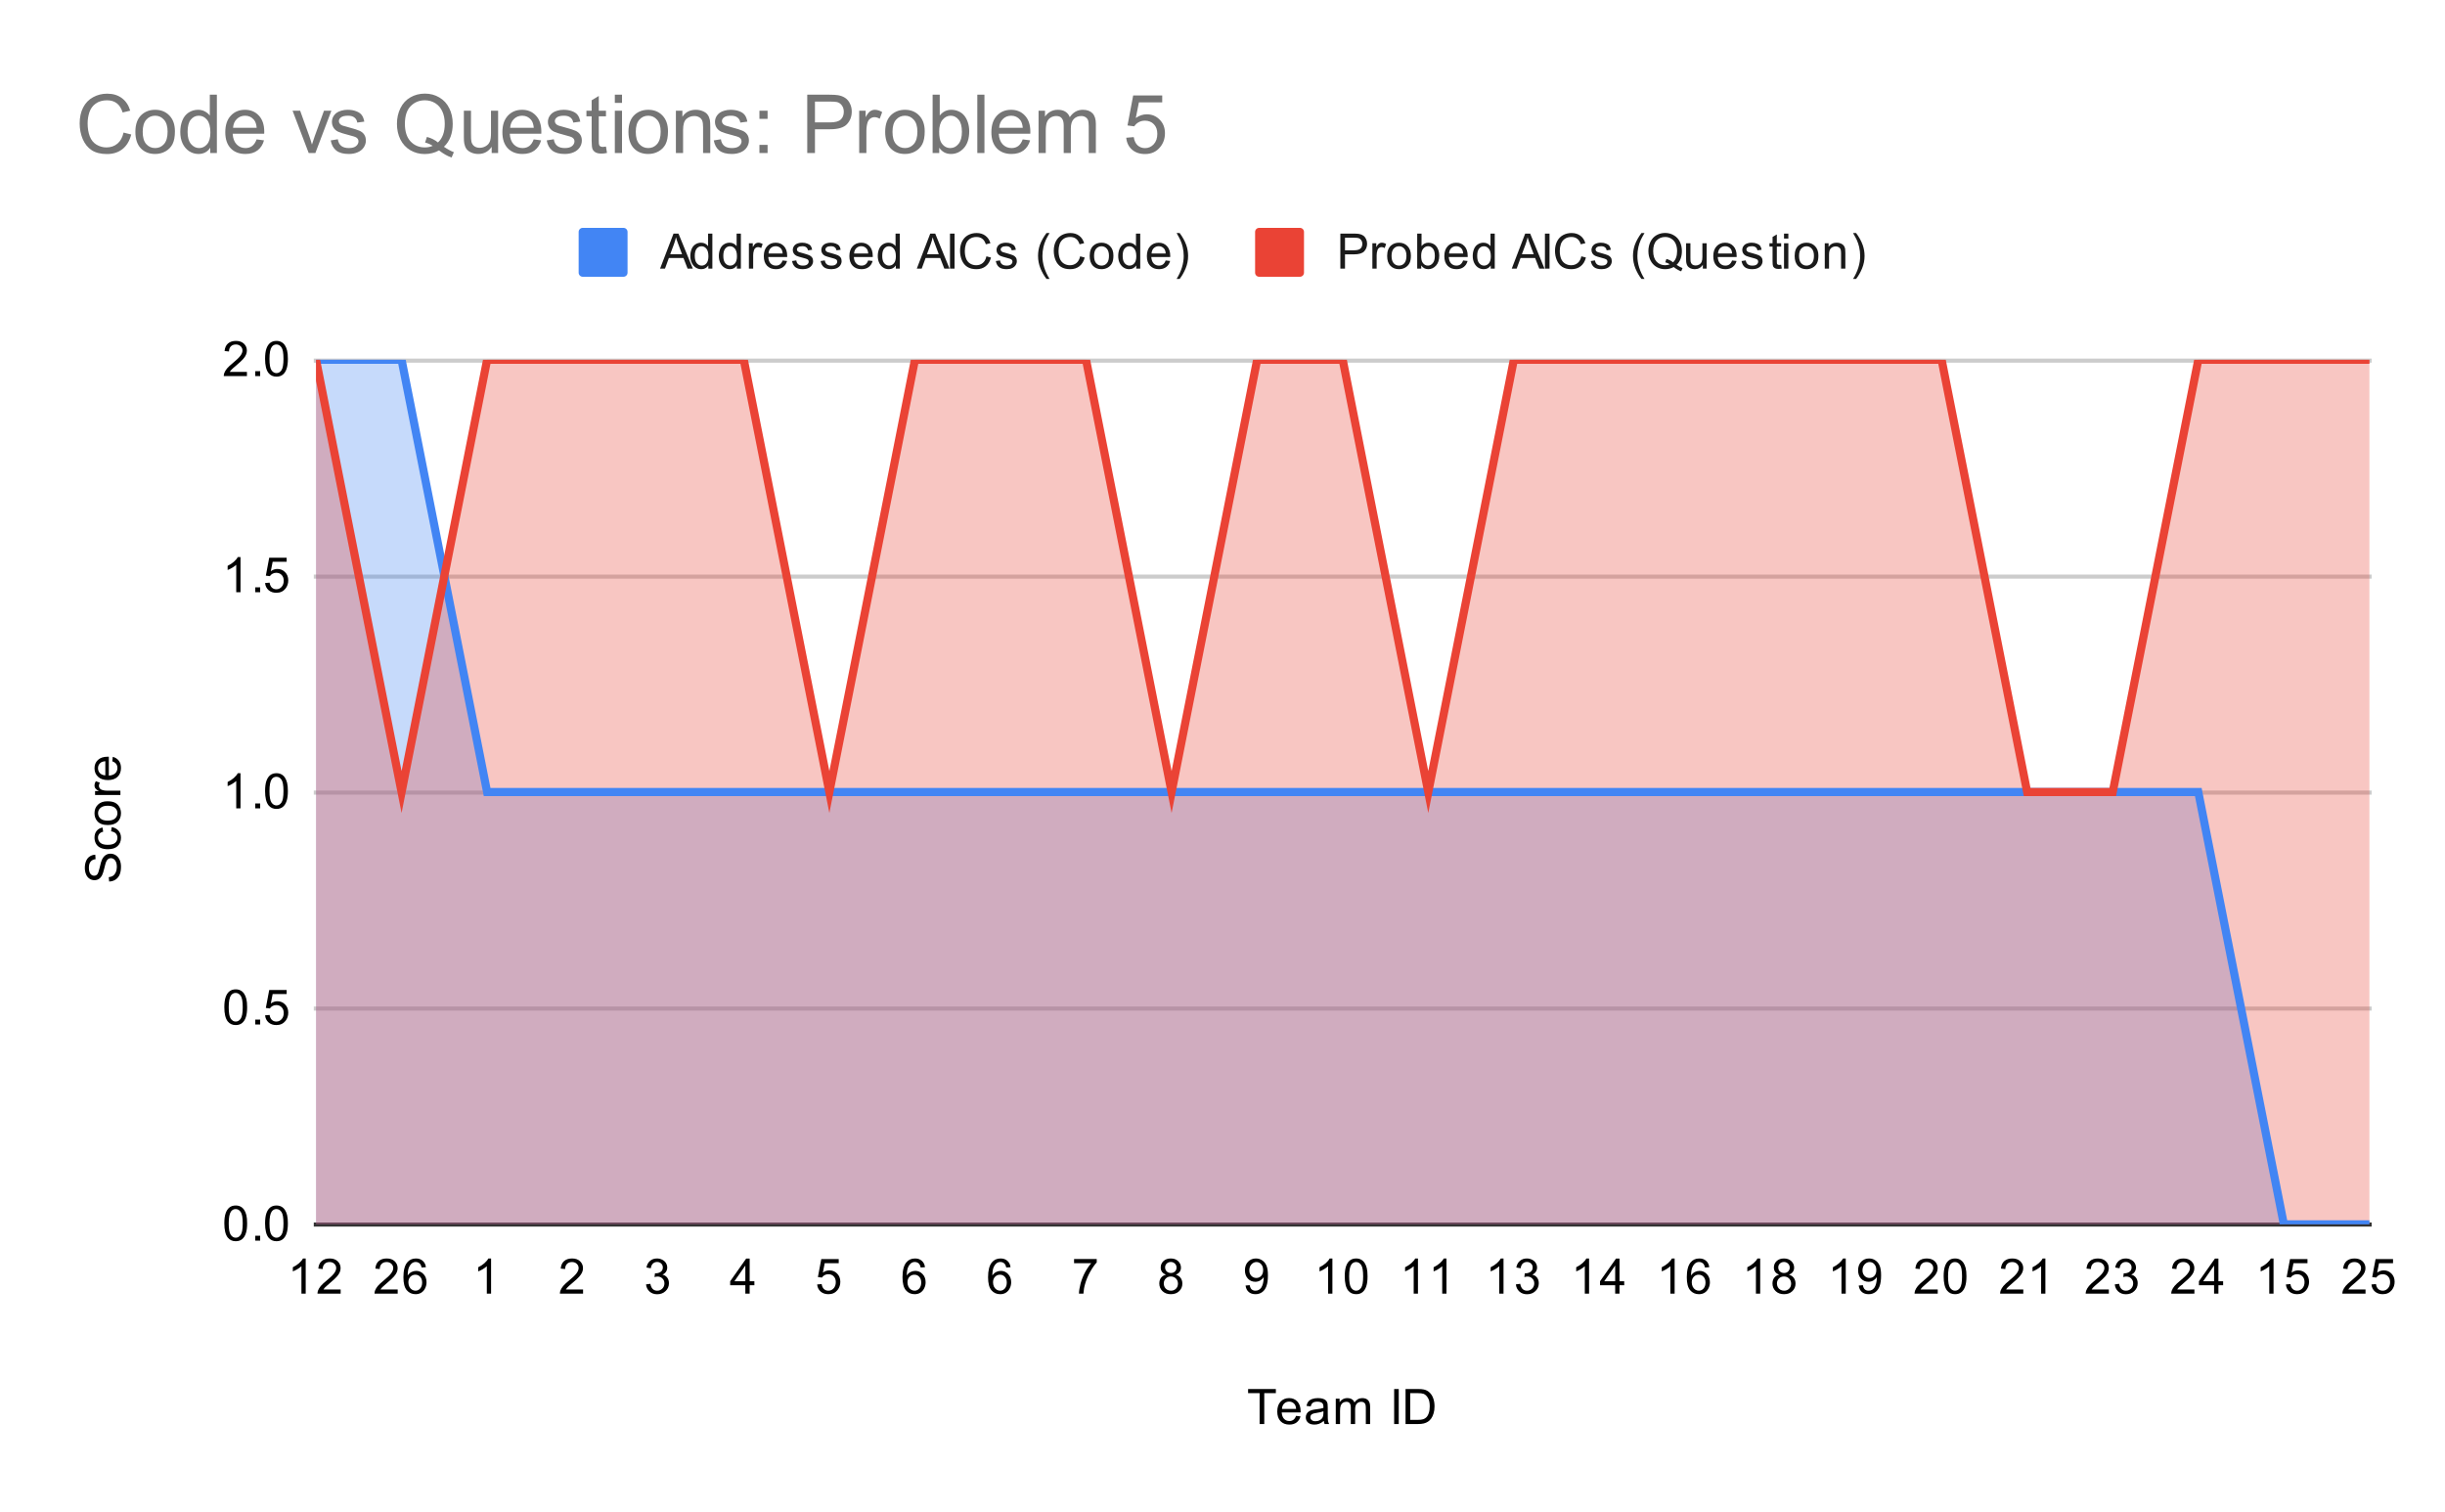 <svg version="1.1" viewBox="0.0 0.0 600.0 371.0" fill="none" stroke="none" stroke-linecap="square" stroke-miterlimit="10" width="600" height="371" xmlns:xlink="http://www.w3.org/1999/xlink" xmlns="http://www.w3.org/2000/svg"><path fill="#ffffff" d="M0 0L600.0 0L600.0 371.0L0 371.0L0 0Z" fill-rule="nonzero"/><path stroke="#333333" stroke-width="1.0" stroke-linecap="butt" d="M77.5 300.5L581.5 300.5" fill-rule="nonzero"/><path stroke="#cccccc" stroke-width="1.0" stroke-linecap="butt" d="M77.5 247.5L581.5 247.5" fill-rule="nonzero"/><path stroke="#cccccc" stroke-width="1.0" stroke-linecap="butt" d="M77.5 194.5L581.5 194.5" fill-rule="nonzero"/><path stroke="#cccccc" stroke-width="1.0" stroke-linecap="butt" d="M77.5 141.5L581.5 141.5" fill-rule="nonzero"/><path stroke="#cccccc" stroke-width="1.0" stroke-linecap="butt" d="M77.5 88.5L581.5 88.5" fill-rule="nonzero"/><clipPath id="id_0"><path d="M77.55 88.283L581.45 88.283L581.45 300.45L77.55 300.45L77.55 88.283Z" clip-rule="nonzero"/></clipPath><path fill="#4285f4" fill-opacity="0.302" clip-path="url(#id_0)" d="M77.55 88.283L98.546 88.283L119.542 194.367L140.537 194.367L161.533 194.367L182.529 194.367L203.525 194.367L224.521 194.367L245.517 194.367L266.512 194.367L287.508 194.367L308.504 194.367L329.5 194.367L350.496 194.367L371.492 194.367L392.488 194.367L413.483 194.367L434.479 194.367L455.475 194.367L476.471 194.367L497.467 194.367L518.462 194.367L539.458 194.367L560.454 300.45L581.45 300.45L581.45 300.45L560.454 300.45L539.458 300.45L518.462 300.45L497.467 300.45L476.471 300.45L455.475 300.45L434.479 300.45L413.483 300.45L392.488 300.45L371.492 300.45L350.496 300.45L329.5 300.45L308.504 300.45L287.508 300.45L266.512 300.45L245.517 300.45L224.521 300.45L203.525 300.45L182.529 300.45L161.533 300.45L140.537 300.45L119.542 300.45L98.546 300.45L77.55 300.45Z" fill-rule="nonzero"/><path fill="#ea4335" fill-opacity="0.302" clip-path="url(#id_0)" d="M77.55 88.283L98.546 194.367L119.542 88.283L140.537 88.283L161.533 88.283L182.529 88.283L203.525 194.367L224.521 88.283L245.517 88.283L266.512 88.283L287.508 194.367L308.504 88.283L329.5 88.283L350.496 194.367L371.492 88.283L392.488 88.283L413.483 88.283L434.479 88.283L455.475 88.283L476.471 88.283L497.467 194.367L518.462 194.367L539.458 88.283L560.454 88.283L581.45 88.283L581.45 300.45L560.454 300.45L539.458 300.45L518.462 300.45L497.467 300.45L476.471 300.45L455.475 300.45L434.479 300.45L413.483 300.45L392.488 300.45L371.492 300.45L350.496 300.45L329.5 300.45L308.504 300.45L287.508 300.45L266.512 300.45L245.517 300.45L224.521 300.45L203.525 300.45L182.529 300.45L161.533 300.45L140.537 300.45L119.542 300.45L98.546 300.45L77.55 300.45Z" fill-rule="nonzero"/><path stroke="#4285f4" stroke-width="2.0" stroke-linecap="butt" clip-path="url(#id_0)" d="M77.55 88.283L98.546 88.283L119.542 194.367L140.537 194.367L161.533 194.367L182.529 194.367L203.525 194.367L224.521 194.367L245.517 194.367L266.512 194.367L287.508 194.367L308.504 194.367L329.5 194.367L350.496 194.367L371.492 194.367L392.488 194.367L413.483 194.367L434.479 194.367L455.475 194.367L476.471 194.367L497.467 194.367L518.462 194.367L539.458 194.367L560.454 300.45L581.45 300.45" fill-rule="nonzero"/><path stroke="#ea4335" stroke-width="2.0" stroke-linecap="butt" clip-path="url(#id_0)" d="M77.55 88.283L98.546 194.367L119.542 88.283L140.537 88.283L161.533 88.283L182.529 88.283L203.525 194.367L224.521 88.283L245.517 88.283L266.512 88.283L287.508 194.367L308.504 88.283L329.5 88.283L350.496 194.367L371.492 88.283L392.488 88.283L413.483 88.283L434.479 88.283L455.475 88.283L476.471 88.283L497.467 194.367L518.462 194.367L539.458 88.283L560.454 88.283L581.45 88.283" fill-rule="nonzero"/><path fill="#000000" fill-opacity="0.0" clip-path="url(#id_0)" d="M80.55 88.283C80.55 89.94 79.207 91.283 77.55 91.283C75.893 91.283 74.55 89.94 74.55 88.283C74.55 86.626 75.893 85.283 77.55 85.283C79.207 85.283 80.55 86.626 80.55 88.283Z" fill-rule="nonzero"/><path fill="#000000" fill-opacity="0.0" clip-path="url(#id_0)" d="M101.546 88.283C101.546 89.94 100.203 91.283 98.546 91.283C96.889 91.283 95.546 89.94 95.546 88.283C95.546 86.626 96.889 85.283 98.546 85.283C100.203 85.283 101.546 86.626 101.546 88.283Z" fill-rule="nonzero"/><path fill="#000000" fill-opacity="0.0" clip-path="url(#id_0)" d="M122.542 194.367C122.542 196.024 121.199 197.367 119.542 197.367C117.885 197.367 116.542 196.024 116.542 194.367C116.542 192.71 117.885 191.367 119.542 191.367C121.199 191.367 122.542 192.71 122.542 194.367Z" fill-rule="nonzero"/><path fill="#000000" fill-opacity="0.0" clip-path="url(#id_0)" d="M143.537 194.367C143.537 196.024 142.194 197.367 140.537 197.367C138.881 197.367 137.537 196.024 137.537 194.367C137.537 192.71 138.881 191.367 140.537 191.367C142.194 191.367 143.537 192.71 143.537 194.367Z" fill-rule="nonzero"/><path fill="#000000" fill-opacity="0.0" clip-path="url(#id_0)" d="M164.533 194.367C164.533 196.024 163.19 197.367 161.533 197.367C159.876 197.367 158.533 196.024 158.533 194.367C158.533 192.71 159.876 191.367 161.533 191.367C163.19 191.367 164.533 192.71 164.533 194.367Z" fill-rule="nonzero"/><path fill="#000000" fill-opacity="0.0" clip-path="url(#id_0)" d="M185.529 194.367C185.529 196.024 184.186 197.367 182.529 197.367C180.872 197.367 179.529 196.024 179.529 194.367C179.529 192.71 180.872 191.367 182.529 191.367C184.186 191.367 185.529 192.71 185.529 194.367Z" fill-rule="nonzero"/><path fill="#000000" fill-opacity="0.0" clip-path="url(#id_0)" d="M206.525 194.367C206.525 196.024 205.182 197.367 203.525 197.367C201.868 197.367 200.525 196.024 200.525 194.367C200.525 192.71 201.868 191.367 203.525 191.367C205.182 191.367 206.525 192.71 206.525 194.367Z" fill-rule="nonzero"/><path fill="#000000" fill-opacity="0.0" clip-path="url(#id_0)" d="M227.521 194.367C227.521 196.024 226.178 197.367 224.521 197.367C222.864 197.367 221.521 196.024 221.521 194.367C221.521 192.71 222.864 191.367 224.521 191.367C226.178 191.367 227.521 192.71 227.521 194.367Z" fill-rule="nonzero"/><path fill="#000000" fill-opacity="0.0" clip-path="url(#id_0)" d="M248.517 194.367C248.517 196.024 247.174 197.367 245.517 197.367C243.86 197.367 242.517 196.024 242.517 194.367C242.517 192.71 243.86 191.367 245.517 191.367C247.174 191.367 248.517 192.71 248.517 194.367Z" fill-rule="nonzero"/><path fill="#000000" fill-opacity="0.0" clip-path="url(#id_0)" d="M269.512 194.367C269.512 196.024 268.169 197.367 266.512 197.367C264.856 197.367 263.512 196.024 263.512 194.367C263.512 192.71 264.856 191.367 266.512 191.367C268.169 191.367 269.512 192.71 269.512 194.367Z" fill-rule="nonzero"/><path fill="#000000" fill-opacity="0.0" clip-path="url(#id_0)" d="M290.508 194.367C290.508 196.024 289.165 197.367 287.508 197.367C285.851 197.367 284.508 196.024 284.508 194.367C284.508 192.71 285.851 191.367 287.508 191.367C289.165 191.367 290.508 192.71 290.508 194.367Z" fill-rule="nonzero"/><path fill="#000000" fill-opacity="0.0" clip-path="url(#id_0)" d="M311.504 194.367C311.504 196.024 310.161 197.367 308.504 197.367C306.847 197.367 305.504 196.024 305.504 194.367C305.504 192.71 306.847 191.367 308.504 191.367C310.161 191.367 311.504 192.71 311.504 194.367Z" fill-rule="nonzero"/><path fill="#000000" fill-opacity="0.0" clip-path="url(#id_0)" d="M332.5 194.367C332.5 196.024 331.157 197.367 329.5 197.367C327.843 197.367 326.5 196.024 326.5 194.367C326.5 192.71 327.843 191.367 329.5 191.367C331.157 191.367 332.5 192.71 332.5 194.367Z" fill-rule="nonzero"/><path fill="#000000" fill-opacity="0.0" clip-path="url(#id_0)" d="M353.496 194.367C353.496 196.024 352.153 197.367 350.496 197.367C348.839 197.367 347.496 196.024 347.496 194.367C347.496 192.71 348.839 191.367 350.496 191.367C352.153 191.367 353.496 192.71 353.496 194.367Z" fill-rule="nonzero"/><path fill="#000000" fill-opacity="0.0" clip-path="url(#id_0)" d="M374.492 194.367C374.492 196.024 373.149 197.367 371.492 197.367C369.835 197.367 368.492 196.024 368.492 194.367C368.492 192.71 369.835 191.367 371.492 191.367C373.149 191.367 374.492 192.71 374.492 194.367Z" fill-rule="nonzero"/><path fill="#000000" fill-opacity="0.0" clip-path="url(#id_0)" d="M395.488 194.367C395.488 196.024 394.144 197.367 392.488 197.367C390.831 197.367 389.488 196.024 389.488 194.367C389.488 192.71 390.831 191.367 392.488 191.367C394.144 191.367 395.488 192.71 395.488 194.367Z" fill-rule="nonzero"/><path fill="#000000" fill-opacity="0.0" clip-path="url(#id_0)" d="M416.483 194.367C416.483 196.024 415.14 197.367 413.483 197.367C411.826 197.367 410.483 196.024 410.483 194.367C410.483 192.71 411.826 191.367 413.483 191.367C415.14 191.367 416.483 192.71 416.483 194.367Z" fill-rule="nonzero"/><path fill="#000000" fill-opacity="0.0" clip-path="url(#id_0)" d="M437.479 194.367C437.479 196.024 436.136 197.367 434.479 197.367C432.822 197.367 431.479 196.024 431.479 194.367C431.479 192.71 432.822 191.367 434.479 191.367C436.136 191.367 437.479 192.71 437.479 194.367Z" fill-rule="nonzero"/><path fill="#000000" fill-opacity="0.0" clip-path="url(#id_0)" d="M458.475 194.367C458.475 196.024 457.132 197.367 455.475 197.367C453.818 197.367 452.475 196.024 452.475 194.367C452.475 192.71 453.818 191.367 455.475 191.367C457.132 191.367 458.475 192.71 458.475 194.367Z" fill-rule="nonzero"/><path fill="#000000" fill-opacity="0.0" clip-path="url(#id_0)" d="M479.471 194.367C479.471 196.024 478.128 197.367 476.471 197.367C474.814 197.367 473.471 196.024 473.471 194.367C473.471 192.71 474.814 191.367 476.471 191.367C478.128 191.367 479.471 192.71 479.471 194.367Z" fill-rule="nonzero"/><path fill="#000000" fill-opacity="0.0" clip-path="url(#id_0)" d="M500.467 194.367C500.467 196.024 499.124 197.367 497.467 197.367C495.81 197.367 494.467 196.024 494.467 194.367C494.467 192.71 495.81 191.367 497.467 191.367C499.124 191.367 500.467 192.71 500.467 194.367Z" fill-rule="nonzero"/><path fill="#000000" fill-opacity="0.0" clip-path="url(#id_0)" d="M521.462 194.367C521.462 196.024 520.119 197.367 518.462 197.367C516.806 197.367 515.462 196.024 515.462 194.367C515.462 192.71 516.806 191.367 518.462 191.367C520.119 191.367 521.462 192.71 521.462 194.367Z" fill-rule="nonzero"/><path fill="#000000" fill-opacity="0.0" clip-path="url(#id_0)" d="M542.458 194.367C542.458 196.024 541.115 197.367 539.458 197.367C537.801 197.367 536.458 196.024 536.458 194.367C536.458 192.71 537.801 191.367 539.458 191.367C541.115 191.367 542.458 192.71 542.458 194.367Z" fill-rule="nonzero"/><path fill="#000000" fill-opacity="0.0" clip-path="url(#id_0)" d="M563.454 300.45C563.454 302.107 562.111 303.45 560.454 303.45C558.797 303.45 557.454 302.107 557.454 300.45C557.454 298.793 558.797 297.45 560.454 297.45C562.111 297.45 563.454 298.793 563.454 300.45Z" fill-rule="nonzero"/><path fill="#000000" fill-opacity="0.0" clip-path="url(#id_0)" d="M584.45 300.45C584.45 302.107 583.107 303.45 581.45 303.45C579.793 303.45 578.45 302.107 578.45 300.45C578.45 298.793 579.793 297.45 581.45 297.45C583.107 297.45 584.45 298.793 584.45 300.45Z" fill-rule="nonzero"/><path fill="#000000" fill-opacity="0.0" clip-path="url(#id_0)" d="M80.55 88.283C80.55 89.94 79.207 91.283 77.55 91.283C75.893 91.283 74.55 89.94 74.55 88.283C74.55 86.626 75.893 85.283 77.55 85.283C79.207 85.283 80.55 86.626 80.55 88.283Z" fill-rule="nonzero"/><path fill="#000000" fill-opacity="0.0" clip-path="url(#id_0)" d="M101.546 194.367C101.546 196.024 100.203 197.367 98.546 197.367C96.889 197.367 95.546 196.024 95.546 194.367C95.546 192.71 96.889 191.367 98.546 191.367C100.203 191.367 101.546 192.71 101.546 194.367Z" fill-rule="nonzero"/><path fill="#000000" fill-opacity="0.0" clip-path="url(#id_0)" d="M122.542 88.283C122.542 89.94 121.199 91.283 119.542 91.283C117.885 91.283 116.542 89.94 116.542 88.283C116.542 86.626 117.885 85.283 119.542 85.283C121.199 85.283 122.542 86.626 122.542 88.283Z" fill-rule="nonzero"/><path fill="#000000" fill-opacity="0.0" clip-path="url(#id_0)" d="M143.537 88.283C143.537 89.94 142.194 91.283 140.537 91.283C138.881 91.283 137.537 89.94 137.537 88.283C137.537 86.626 138.881 85.283 140.537 85.283C142.194 85.283 143.537 86.626 143.537 88.283Z" fill-rule="nonzero"/><path fill="#000000" fill-opacity="0.0" clip-path="url(#id_0)" d="M164.533 88.283C164.533 89.94 163.19 91.283 161.533 91.283C159.876 91.283 158.533 89.94 158.533 88.283C158.533 86.626 159.876 85.283 161.533 85.283C163.19 85.283 164.533 86.626 164.533 88.283Z" fill-rule="nonzero"/><path fill="#000000" fill-opacity="0.0" clip-path="url(#id_0)" d="M185.529 88.283C185.529 89.94 184.186 91.283 182.529 91.283C180.872 91.283 179.529 89.94 179.529 88.283C179.529 86.626 180.872 85.283 182.529 85.283C184.186 85.283 185.529 86.626 185.529 88.283Z" fill-rule="nonzero"/><path fill="#000000" fill-opacity="0.0" clip-path="url(#id_0)" d="M206.525 194.367C206.525 196.024 205.182 197.367 203.525 197.367C201.868 197.367 200.525 196.024 200.525 194.367C200.525 192.71 201.868 191.367 203.525 191.367C205.182 191.367 206.525 192.71 206.525 194.367Z" fill-rule="nonzero"/><path fill="#000000" fill-opacity="0.0" clip-path="url(#id_0)" d="M227.521 88.283C227.521 89.94 226.178 91.283 224.521 91.283C222.864 91.283 221.521 89.94 221.521 88.283C221.521 86.626 222.864 85.283 224.521 85.283C226.178 85.283 227.521 86.626 227.521 88.283Z" fill-rule="nonzero"/><path fill="#000000" fill-opacity="0.0" clip-path="url(#id_0)" d="M248.517 88.283C248.517 89.94 247.174 91.283 245.517 91.283C243.86 91.283 242.517 89.94 242.517 88.283C242.517 86.626 243.86 85.283 245.517 85.283C247.174 85.283 248.517 86.626 248.517 88.283Z" fill-rule="nonzero"/><path fill="#000000" fill-opacity="0.0" clip-path="url(#id_0)" d="M269.512 88.283C269.512 89.94 268.169 91.283 266.512 91.283C264.856 91.283 263.512 89.94 263.512 88.283C263.512 86.626 264.856 85.283 266.512 85.283C268.169 85.283 269.512 86.626 269.512 88.283Z" fill-rule="nonzero"/><path fill="#000000" fill-opacity="0.0" clip-path="url(#id_0)" d="M290.508 194.367C290.508 196.024 289.165 197.367 287.508 197.367C285.851 197.367 284.508 196.024 284.508 194.367C284.508 192.71 285.851 191.367 287.508 191.367C289.165 191.367 290.508 192.71 290.508 194.367Z" fill-rule="nonzero"/><path fill="#000000" fill-opacity="0.0" clip-path="url(#id_0)" d="M311.504 88.283C311.504 89.94 310.161 91.283 308.504 91.283C306.847 91.283 305.504 89.94 305.504 88.283C305.504 86.626 306.847 85.283 308.504 85.283C310.161 85.283 311.504 86.626 311.504 88.283Z" fill-rule="nonzero"/><path fill="#000000" fill-opacity="0.0" clip-path="url(#id_0)" d="M332.5 88.283C332.5 89.94 331.157 91.283 329.5 91.283C327.843 91.283 326.5 89.94 326.5 88.283C326.5 86.626 327.843 85.283 329.5 85.283C331.157 85.283 332.5 86.626 332.5 88.283Z" fill-rule="nonzero"/><path fill="#000000" fill-opacity="0.0" clip-path="url(#id_0)" d="M353.496 194.367C353.496 196.024 352.153 197.367 350.496 197.367C348.839 197.367 347.496 196.024 347.496 194.367C347.496 192.71 348.839 191.367 350.496 191.367C352.153 191.367 353.496 192.71 353.496 194.367Z" fill-rule="nonzero"/><path fill="#000000" fill-opacity="0.0" clip-path="url(#id_0)" d="M374.492 88.283C374.492 89.94 373.149 91.283 371.492 91.283C369.835 91.283 368.492 89.94 368.492 88.283C368.492 86.626 369.835 85.283 371.492 85.283C373.149 85.283 374.492 86.626 374.492 88.283Z" fill-rule="nonzero"/><path fill="#000000" fill-opacity="0.0" clip-path="url(#id_0)" d="M395.488 88.283C395.488 89.94 394.144 91.283 392.488 91.283C390.831 91.283 389.488 89.94 389.488 88.283C389.488 86.626 390.831 85.283 392.488 85.283C394.144 85.283 395.488 86.626 395.488 88.283Z" fill-rule="nonzero"/><path fill="#000000" fill-opacity="0.0" clip-path="url(#id_0)" d="M416.483 88.283C416.483 89.94 415.14 91.283 413.483 91.283C411.826 91.283 410.483 89.94 410.483 88.283C410.483 86.626 411.826 85.283 413.483 85.283C415.14 85.283 416.483 86.626 416.483 88.283Z" fill-rule="nonzero"/><path fill="#000000" fill-opacity="0.0" clip-path="url(#id_0)" d="M437.479 88.283C437.479 89.94 436.136 91.283 434.479 91.283C432.822 91.283 431.479 89.94 431.479 88.283C431.479 86.626 432.822 85.283 434.479 85.283C436.136 85.283 437.479 86.626 437.479 88.283Z" fill-rule="nonzero"/><path fill="#000000" fill-opacity="0.0" clip-path="url(#id_0)" d="M458.475 88.283C458.475 89.94 457.132 91.283 455.475 91.283C453.818 91.283 452.475 89.94 452.475 88.283C452.475 86.626 453.818 85.283 455.475 85.283C457.132 85.283 458.475 86.626 458.475 88.283Z" fill-rule="nonzero"/><path fill="#000000" fill-opacity="0.0" clip-path="url(#id_0)" d="M479.471 88.283C479.471 89.94 478.128 91.283 476.471 91.283C474.814 91.283 473.471 89.94 473.471 88.283C473.471 86.626 474.814 85.283 476.471 85.283C478.128 85.283 479.471 86.626 479.471 88.283Z" fill-rule="nonzero"/><path fill="#000000" fill-opacity="0.0" clip-path="url(#id_0)" d="M500.467 194.367C500.467 196.024 499.124 197.367 497.467 197.367C495.81 197.367 494.467 196.024 494.467 194.367C494.467 192.71 495.81 191.367 497.467 191.367C499.124 191.367 500.467 192.71 500.467 194.367Z" fill-rule="nonzero"/><path fill="#000000" fill-opacity="0.0" clip-path="url(#id_0)" d="M521.462 194.367C521.462 196.024 520.119 197.367 518.462 197.367C516.806 197.367 515.462 196.024 515.462 194.367C515.462 192.71 516.806 191.367 518.462 191.367C520.119 191.367 521.462 192.71 521.462 194.367Z" fill-rule="nonzero"/><path fill="#000000" fill-opacity="0.0" clip-path="url(#id_0)" d="M542.458 88.283C542.458 89.94 541.115 91.283 539.458 91.283C537.801 91.283 536.458 89.94 536.458 88.283C536.458 86.626 537.801 85.283 539.458 85.283C541.115 85.283 542.458 86.626 542.458 88.283Z" fill-rule="nonzero"/><path fill="#000000" fill-opacity="0.0" clip-path="url(#id_0)" d="M563.454 88.283C563.454 89.94 562.111 91.283 560.454 91.283C558.797 91.283 557.454 89.94 557.454 88.283C557.454 86.626 558.797 85.283 560.454 85.283C562.111 85.283 563.454 86.626 563.454 88.283Z" fill-rule="nonzero"/><path fill="#000000" fill-opacity="0.0" clip-path="url(#id_0)" d="M584.45 88.283C584.45 89.94 583.107 91.283 581.45 91.283C579.793 91.283 578.45 89.94 578.45 88.283C578.45 86.626 579.793 85.283 581.45 85.283C583.107 85.283 584.45 86.626 584.45 88.283Z" fill-rule="nonzero"/><path fill="#000000" d="M309.109 349.45L309.109 341.872L306.281 341.872L306.281 340.856L313.094 340.856L313.094 341.872L310.25 341.872L310.25 349.45L309.109 349.45ZM318.047 347.45L319.141 347.575Q318.891 348.528 318.188 349.059Q317.484 349.591 316.406 349.591Q315.047 349.591 314.234 348.747Q313.438 347.903 313.438 346.387Q313.438 344.825 314.25 343.966Q315.062 343.091 316.344 343.091Q317.594 343.091 318.375 343.934Q319.172 344.778 319.172 346.325Q319.172 346.419 319.172 346.606L314.531 346.606Q314.594 347.637 315.109 348.184Q315.625 348.716 316.406 348.716Q316.984 348.716 317.391 348.419Q317.812 348.106 318.047 347.45ZM314.594 345.747L318.062 345.747Q318.0 344.95 317.672 344.559Q317.156 343.95 316.359 343.95Q315.625 343.95 315.125 344.434Q314.641 344.919 314.594 345.747ZM324.859 348.684Q324.266 349.184 323.719 349.387Q323.188 349.591 322.562 349.591Q321.531 349.591 320.984 349.091Q320.438 348.591 320.438 347.809Q320.438 347.356 320.641 346.981Q320.844 346.591 321.188 346.372Q321.531 346.137 321.953 346.028Q322.25 345.934 322.891 345.856Q324.156 345.716 324.766 345.497Q324.766 345.278 324.766 345.231Q324.766 344.575 324.469 344.309Q324.062 343.966 323.266 343.966Q322.531 343.966 322.172 344.231Q321.812 344.481 321.641 345.137L320.609 344.997Q320.75 344.341 321.078 343.934Q321.406 343.528 322.016 343.309Q322.625 343.091 323.422 343.091Q324.219 343.091 324.719 343.278Q325.219 343.466 325.453 343.747Q325.688 344.028 325.781 344.466Q325.828 344.731 325.828 345.434L325.828 346.841Q325.828 348.309 325.891 348.7Q325.969 349.091 326.172 349.45L325.062 349.45Q324.906 349.122 324.859 348.684ZM324.766 346.325Q324.188 346.559 323.047 346.731Q322.391 346.825 322.125 346.95Q321.859 347.059 321.703 347.278Q321.562 347.497 321.562 347.778Q321.562 348.2 321.875 348.481Q322.203 348.762 322.812 348.762Q323.422 348.762 323.891 348.497Q324.375 348.231 324.594 347.762Q324.766 347.403 324.766 346.716L324.766 346.325ZM327.797 349.45L327.797 343.231L328.734 343.231L328.734 344.106Q329.031 343.637 329.516 343.372Q330.0 343.091 330.625 343.091Q331.312 343.091 331.75 343.372Q332.203 343.653 332.375 344.169Q333.125 343.091 334.297 343.091Q335.234 343.091 335.719 343.606Q336.219 344.106 336.219 345.184L336.219 349.45L335.172 349.45L335.172 345.528Q335.172 344.903 335.062 344.622Q334.969 344.341 334.703 344.169Q334.438 343.997 334.062 343.997Q333.406 343.997 332.969 344.434Q332.547 344.872 332.547 345.841L332.547 349.45L331.484 349.45L331.484 345.403Q331.484 344.7 331.219 344.356Q330.969 343.997 330.391 343.997Q329.938 343.997 329.562 344.231Q329.188 344.466 329.016 344.919Q328.844 345.372 328.844 346.216L328.844 349.45L327.797 349.45ZM342.125 349.45L342.125 340.856L343.25 340.856L343.25 349.45L342.125 349.45ZM344.922 349.45L344.922 340.856L347.891 340.856Q348.891 340.856 349.422 340.981Q350.156 341.153 350.672 341.591Q351.359 342.169 351.688 343.075Q352.031 343.966 352.031 345.106Q352.031 346.091 351.797 346.841Q351.578 347.591 351.219 348.091Q350.859 348.591 350.422 348.872Q350.0 349.153 349.406 349.309Q348.812 349.45 348.031 349.45L344.922 349.45ZM346.062 348.434L347.891 348.434Q348.75 348.434 349.234 348.278Q349.719 348.122 350.0 347.825Q350.406 347.434 350.625 346.747Q350.859 346.059 350.859 345.091Q350.859 343.747 350.406 343.028Q349.969 342.294 349.344 342.044Q348.875 341.872 347.875 341.872L346.062 341.872L346.062 348.434Z" fill-rule="nonzero"/><path fill="#000000" d="M26.784 216.32L26.691 215.257Q27.347 215.179 27.753 214.898Q28.159 214.617 28.425 214.039Q28.675 213.445 28.675 212.71Q28.675 212.07 28.488 211.57Q28.284 211.07 27.956 210.835Q27.613 210.585 27.222 210.585Q26.816 210.585 26.519 210.82Q26.206 211.054 26.003 211.585Q25.863 211.945 25.581 213.132Q25.3 214.304 25.05 214.773Q24.722 215.398 24.253 215.695Q23.769 215.992 23.175 215.992Q22.534 215.992 21.972 215.632Q21.394 215.257 21.113 214.554Q20.816 213.835 20.816 212.976Q20.816 212.023 21.128 211.289Q21.425 210.554 22.034 210.164Q22.628 209.773 23.378 209.742L23.456 210.835Q22.644 210.929 22.238 211.445Q21.816 211.945 21.816 212.929Q21.816 213.96 22.191 214.429Q22.566 214.898 23.097 214.898Q23.566 214.898 23.863 214.57Q24.159 214.242 24.472 212.867Q24.784 211.476 25.019 210.96Q25.378 210.21 25.909 209.851Q26.425 209.492 27.128 209.492Q27.816 209.492 28.425 209.882Q29.019 210.273 29.363 211.007Q29.691 211.742 29.691 212.664Q29.691 213.835 29.363 214.632Q29.019 215.414 28.331 215.867Q27.644 216.304 26.784 216.32ZM27.269 204.007L27.409 202.976Q28.472 203.148 29.081 203.851Q29.691 204.554 29.691 205.57Q29.691 206.851 28.863 207.632Q28.019 208.398 26.456 208.398Q25.456 208.398 24.706 208.07Q23.941 207.726 23.566 207.054Q23.191 206.367 23.191 205.554Q23.191 204.554 23.706 203.914Q24.206 203.257 25.159 203.07L25.316 204.101Q24.691 204.242 24.378 204.617Q24.05 204.992 24.05 205.523Q24.05 206.32 24.628 206.82Q25.191 207.32 26.425 207.32Q27.691 207.32 28.253 206.835Q28.816 206.351 28.816 205.585Q28.816 204.96 28.441 204.554Q28.066 204.132 27.269 204.007ZM26.441 202.46Q24.706 202.46 23.878 201.507Q23.191 200.71 23.191 199.554Q23.191 198.273 24.034 197.46Q24.863 196.632 26.347 196.632Q27.55 196.632 28.238 196.992Q28.925 197.351 29.316 198.054Q29.691 198.742 29.691 199.554Q29.691 200.851 28.863 201.664Q28.019 202.46 26.441 202.46ZM26.441 201.382Q27.628 201.382 28.222 200.867Q28.816 200.335 28.816 199.554Q28.816 198.757 28.222 198.242Q27.628 197.726 26.409 197.726Q25.253 197.726 24.659 198.257Q24.066 198.773 24.066 199.554Q24.066 200.335 24.659 200.867Q25.238 201.382 26.441 201.382ZM29.55 195.085L23.331 195.085L23.331 194.132L24.269 194.132Q23.613 193.773 23.409 193.476Q23.191 193.164 23.191 192.789Q23.191 192.257 23.519 191.71L24.503 192.07Q24.269 192.46 24.269 192.835Q24.269 193.195 24.488 193.476Q24.691 193.742 25.066 193.851Q25.628 194.039 26.284 194.039L29.55 194.039L29.55 195.085ZM27.55 186.82L27.675 185.726Q28.628 185.976 29.159 186.679Q29.691 187.382 29.691 188.46Q29.691 189.82 28.847 190.632Q28.003 191.429 26.488 191.429Q24.925 191.429 24.066 190.617Q23.191 189.804 23.191 188.523Q23.191 187.273 24.034 186.492Q24.878 185.695 26.425 185.695Q26.519 185.695 26.706 185.695L26.706 190.335Q27.738 190.273 28.284 189.757Q28.816 189.242 28.816 188.46Q28.816 187.882 28.519 187.476Q28.206 187.054 27.55 186.82ZM25.847 190.273L25.847 186.804Q25.05 186.867 24.659 187.195Q24.05 187.71 24.05 188.507Q24.05 189.242 24.534 189.742Q25.019 190.226 25.847 190.273Z" fill-rule="nonzero"/><path fill="#000000" d="M55.05 300.216Q55.05 298.684 55.362 297.762Q55.675 296.825 56.284 296.325Q56.909 295.825 57.847 295.825Q58.534 295.825 59.05 296.106Q59.581 296.387 59.925 296.919Q60.269 297.434 60.456 298.184Q60.644 298.934 60.644 300.216Q60.644 301.731 60.331 302.653Q60.034 303.575 59.409 304.091Q58.8 304.591 57.847 304.591Q56.612 304.591 55.894 303.7Q55.05 302.637 55.05 300.216ZM56.128 300.216Q56.128 302.325 56.628 303.028Q57.128 303.731 57.847 303.731Q58.581 303.731 59.066 303.028Q59.566 302.325 59.566 300.216Q59.566 298.091 59.066 297.403Q58.581 296.7 57.831 296.7Q57.112 296.7 56.675 297.309Q56.128 298.091 56.128 300.216ZM62.644 304.45L62.644 303.247L63.847 303.247L63.847 304.45L62.644 304.45ZM65.05 300.216Q65.05 298.684 65.362 297.762Q65.675 296.825 66.284 296.325Q66.909 295.825 67.847 295.825Q68.534 295.825 69.05 296.106Q69.581 296.387 69.925 296.919Q70.269 297.434 70.456 298.184Q70.644 298.934 70.644 300.216Q70.644 301.731 70.331 302.653Q70.034 303.575 69.409 304.091Q68.8 304.591 67.847 304.591Q66.612 304.591 65.894 303.7Q65.05 302.637 65.05 300.216ZM66.128 300.216Q66.128 302.325 66.628 303.028Q67.128 303.731 67.847 303.731Q68.581 303.731 69.066 303.028Q69.566 302.325 69.566 300.216Q69.566 298.091 69.066 297.403Q68.581 296.7 67.831 296.7Q67.112 296.7 66.675 297.309Q66.128 298.091 66.128 300.216Z" fill-rule="nonzero"/><path fill="#000000" d="M55.05 247.174Q55.05 245.643 55.362 244.721Q55.675 243.783 56.284 243.283Q56.909 242.783 57.847 242.783Q58.534 242.783 59.05 243.065Q59.581 243.346 59.925 243.877Q60.269 244.393 60.456 245.143Q60.644 245.893 60.644 247.174Q60.644 248.69 60.331 249.611Q60.034 250.533 59.409 251.049Q58.8 251.549 57.847 251.549Q56.612 251.549 55.894 250.658Q55.05 249.596 55.05 247.174ZM56.128 247.174Q56.128 249.283 56.628 249.986Q57.128 250.69 57.847 250.69Q58.581 250.69 59.066 249.986Q59.566 249.283 59.566 247.174Q59.566 245.049 59.066 244.361Q58.581 243.658 57.831 243.658Q57.112 243.658 56.675 244.268Q56.128 245.049 56.128 247.174ZM62.644 251.408L62.644 250.205L63.847 250.205L63.847 251.408L62.644 251.408ZM65.05 249.158L66.159 249.065Q66.284 249.877 66.722 250.283Q67.175 250.69 67.816 250.69Q68.566 250.69 69.097 250.111Q69.628 249.533 69.628 248.596Q69.628 247.69 69.112 247.174Q68.612 246.643 67.784 246.643Q67.284 246.643 66.862 246.877Q66.456 247.111 66.222 247.471L65.237 247.346L66.066 242.94L70.347 242.94L70.347 243.94L66.909 243.94L66.456 246.252Q67.222 245.705 68.066 245.705Q69.191 245.705 69.956 246.486Q70.737 247.268 70.737 248.502Q70.737 249.658 70.066 250.518Q69.237 251.549 67.816 251.549Q66.644 251.549 65.894 250.893Q65.159 250.236 65.05 249.158Z" fill-rule="nonzero"/><path fill="#000000" d="M59.019 198.367L57.972 198.367L57.972 191.648Q57.581 192.007 56.956 192.382Q56.347 192.742 55.862 192.914L55.862 191.898Q56.737 191.476 57.394 190.898Q58.066 190.304 58.347 189.742L59.019 189.742L59.019 198.367ZM62.644 198.367L62.644 197.164L63.847 197.164L63.847 198.367L62.644 198.367ZM65.05 194.132Q65.05 192.601 65.362 191.679Q65.675 190.742 66.284 190.242Q66.909 189.742 67.847 189.742Q68.534 189.742 69.05 190.023Q69.581 190.304 69.925 190.835Q70.269 191.351 70.456 192.101Q70.644 192.851 70.644 194.132Q70.644 195.648 70.331 196.57Q70.034 197.492 69.409 198.007Q68.8 198.507 67.847 198.507Q66.612 198.507 65.894 197.617Q65.05 196.554 65.05 194.132ZM66.128 194.132Q66.128 196.242 66.628 196.945Q67.128 197.648 67.847 197.648Q68.581 197.648 69.066 196.945Q69.566 196.242 69.566 194.132Q69.566 192.007 69.066 191.32Q68.581 190.617 67.831 190.617Q67.112 190.617 66.675 191.226Q66.128 192.007 66.128 194.132Z" fill-rule="nonzero"/><path fill="#000000" d="M59.019 145.325L57.972 145.325L57.972 138.606Q57.581 138.966 56.956 139.341Q56.347 139.7 55.862 139.872L55.862 138.856Q56.737 138.434 57.394 137.856Q58.066 137.262 58.347 136.7L59.019 136.7L59.019 145.325ZM62.644 145.325L62.644 144.122L63.847 144.122L63.847 145.325L62.644 145.325ZM65.05 143.075L66.159 142.981Q66.284 143.794 66.722 144.2Q67.175 144.606 67.816 144.606Q68.566 144.606 69.097 144.028Q69.628 143.45 69.628 142.512Q69.628 141.606 69.112 141.091Q68.612 140.559 67.784 140.559Q67.284 140.559 66.862 140.794Q66.456 141.028 66.222 141.387L65.237 141.262L66.066 136.856L70.347 136.856L70.347 137.856L66.909 137.856L66.456 140.169Q67.222 139.622 68.066 139.622Q69.191 139.622 69.956 140.403Q70.737 141.184 70.737 142.419Q70.737 143.575 70.066 144.434Q69.237 145.466 67.816 145.466Q66.644 145.466 65.894 144.809Q65.159 144.153 65.05 143.075Z" fill-rule="nonzero"/><path fill="#000000" d="M60.597 91.268L60.597 92.283L54.909 92.283Q54.909 91.908 55.034 91.549Q55.253 90.971 55.722 90.408Q56.206 89.846 57.112 89.111Q58.519 87.955 59.003 87.283Q59.503 86.611 59.503 86.018Q59.503 85.393 59.05 84.971Q58.597 84.533 57.878 84.533Q57.112 84.533 56.659 84.986Q56.206 85.44 56.191 86.252L55.112 86.143Q55.222 84.924 55.941 84.299Q56.675 83.658 57.909 83.658Q59.144 83.658 59.862 84.346Q60.581 85.033 60.581 86.049Q60.581 86.565 60.362 87.065Q60.159 87.549 59.659 88.111Q59.175 88.658 58.05 89.611Q57.097 90.408 56.816 90.705Q56.55 90.986 56.378 91.268L60.597 91.268ZM62.644 92.283L62.644 91.08L63.847 91.08L63.847 92.283L62.644 92.283ZM65.05 88.049Q65.05 86.518 65.362 85.596Q65.675 84.658 66.284 84.158Q66.909 83.658 67.847 83.658Q68.534 83.658 69.05 83.94Q69.581 84.221 69.925 84.752Q70.269 85.268 70.456 86.018Q70.644 86.768 70.644 88.049Q70.644 89.565 70.331 90.486Q70.034 91.408 69.409 91.924Q68.8 92.424 67.847 92.424Q66.612 92.424 65.894 91.533Q65.05 90.471 65.05 88.049ZM66.128 88.049Q66.128 90.158 66.628 90.861Q67.128 91.565 67.847 91.565Q68.581 91.565 69.066 90.861Q69.566 90.158 69.566 88.049Q69.566 85.924 69.066 85.236Q68.581 84.533 67.831 84.533Q67.112 84.533 66.675 85.143Q66.128 85.924 66.128 88.049Z" fill-rule="nonzero"/><path fill="#000000" d="M75.019 317.45L73.972 317.45L73.972 310.731Q73.581 311.091 72.956 311.466Q72.347 311.825 71.862 311.997L71.862 310.981Q72.737 310.559 73.394 309.981Q74.066 309.387 74.347 308.825L75.019 308.825L75.019 317.45ZM83.597 316.434L83.597 317.45L77.909 317.45Q77.909 317.075 78.034 316.716Q78.253 316.137 78.722 315.575Q79.206 315.012 80.112 314.278Q81.519 313.122 82.003 312.45Q82.503 311.778 82.503 311.184Q82.503 310.559 82.05 310.137Q81.597 309.7 80.878 309.7Q80.112 309.7 79.659 310.153Q79.206 310.606 79.191 311.419L78.112 311.309Q78.222 310.091 78.941 309.466Q79.675 308.825 80.909 308.825Q82.144 308.825 82.862 309.512Q83.581 310.2 83.581 311.216Q83.581 311.731 83.362 312.231Q83.159 312.716 82.659 313.278Q82.175 313.825 81.05 314.778Q80.097 315.575 79.816 315.872Q79.55 316.153 79.378 316.434L83.597 316.434Z" fill-rule="nonzero"/><path fill="#000000" d="M97.593 316.434L97.593 317.45L91.905 317.45Q91.905 317.075 92.03 316.716Q92.249 316.137 92.718 315.575Q93.202 315.012 94.108 314.278Q95.515 313.122 95.999 312.45Q96.499 311.778 96.499 311.184Q96.499 310.559 96.046 310.137Q95.593 309.7 94.874 309.7Q94.108 309.7 93.655 310.153Q93.202 310.606 93.186 311.419L92.108 311.309Q92.218 310.091 92.936 309.466Q93.671 308.825 94.905 308.825Q96.14 308.825 96.858 309.512Q97.577 310.2 97.577 311.216Q97.577 311.731 97.358 312.231Q97.155 312.716 96.655 313.278Q96.171 313.825 95.046 314.778Q94.093 315.575 93.811 315.872Q93.546 316.153 93.374 316.434L97.593 316.434ZM104.515 310.966L103.468 311.044Q103.327 310.419 103.077 310.137Q102.64 309.684 102.015 309.684Q101.515 309.684 101.124 309.966Q100.64 310.341 100.343 311.044Q100.061 311.731 100.046 313.012Q100.421 312.434 100.968 312.153Q101.53 311.872 102.14 311.872Q103.186 311.872 103.921 312.653Q104.671 313.434 104.671 314.653Q104.671 315.466 104.311 316.169Q103.968 316.856 103.358 317.231Q102.749 317.591 101.983 317.591Q100.655 317.591 99.827 316.622Q98.999 315.653 98.999 313.434Q98.999 310.934 99.921 309.809Q100.718 308.825 102.077 308.825Q103.093 308.825 103.733 309.403Q104.39 309.966 104.515 310.966ZM100.218 314.669Q100.218 315.216 100.436 315.716Q100.671 316.2 101.077 316.466Q101.499 316.731 101.968 316.731Q102.624 316.731 103.108 316.2Q103.593 315.653 103.593 314.731Q103.593 313.841 103.108 313.325Q102.64 312.809 101.921 312.809Q101.202 312.809 100.702 313.325Q100.218 313.841 100.218 314.669Z" fill-rule="nonzero"/><path fill="#000000" d="M120.51 317.45L119.464 317.45L119.464 310.731Q119.073 311.091 118.448 311.466Q117.839 311.825 117.354 311.997L117.354 310.981Q118.229 310.559 118.885 309.981Q119.557 309.387 119.839 308.825L120.51 308.825L120.51 317.45Z" fill-rule="nonzero"/><path fill="#000000" d="M143.084 316.434L143.084 317.45L137.397 317.45Q137.397 317.075 137.522 316.716Q137.741 316.137 138.209 315.575Q138.694 315.012 139.6 314.278Q141.006 313.122 141.491 312.45Q141.991 311.778 141.991 311.184Q141.991 310.559 141.537 310.137Q141.084 309.7 140.366 309.7Q139.6 309.7 139.147 310.153Q138.694 310.606 138.678 311.419L137.6 311.309Q137.709 310.091 138.428 309.466Q139.162 308.825 140.397 308.825Q141.631 308.825 142.35 309.512Q143.069 310.2 143.069 311.216Q143.069 311.731 142.85 312.231Q142.647 312.716 142.147 313.278Q141.662 313.825 140.537 314.778Q139.584 315.575 139.303 315.872Q139.037 316.153 138.866 316.434L143.084 316.434Z" fill-rule="nonzero"/><path fill="#000000" d="M158.533 315.184L159.596 315.044Q159.768 315.934 160.205 316.341Q160.643 316.731 161.268 316.731Q162.018 316.731 162.533 316.216Q163.049 315.7 163.049 314.934Q163.049 314.216 162.565 313.747Q162.096 313.262 161.361 313.262Q161.065 313.262 160.611 313.387L160.736 312.45Q160.846 312.466 160.908 312.466Q161.58 312.466 162.111 312.122Q162.658 311.762 162.658 311.028Q162.658 310.45 162.268 310.075Q161.877 309.684 161.252 309.684Q160.643 309.684 160.221 310.075Q159.815 310.466 159.705 311.231L158.643 311.044Q158.83 309.997 159.518 309.419Q160.205 308.825 161.221 308.825Q161.924 308.825 162.518 309.137Q163.111 309.434 163.424 309.95Q163.736 310.466 163.736 311.059Q163.736 311.606 163.44 312.075Q163.143 312.528 162.565 312.794Q163.315 312.966 163.736 313.528Q164.158 314.075 164.158 314.919Q164.158 316.044 163.33 316.825Q162.518 317.606 161.268 317.606Q160.143 317.606 159.393 316.934Q158.643 316.247 158.533 315.184Z" fill-rule="nonzero"/><path fill="#000000" d="M182.904 317.45L182.904 315.387L179.185 315.387L179.185 314.419L183.107 308.856L183.967 308.856L183.967 314.419L185.123 314.419L185.123 315.387L183.967 315.387L183.967 317.45L182.904 317.45ZM182.904 314.419L182.904 310.559L180.217 314.419L182.904 314.419Z" fill-rule="nonzero"/><path fill="#000000" d="M200.525 315.2L201.634 315.106Q201.759 315.919 202.197 316.325Q202.65 316.731 203.291 316.731Q204.041 316.731 204.572 316.153Q205.103 315.575 205.103 314.637Q205.103 313.731 204.588 313.216Q204.088 312.684 203.259 312.684Q202.759 312.684 202.338 312.919Q201.931 313.153 201.697 313.512L200.713 313.387L201.541 308.981L205.822 308.981L205.822 309.981L202.384 309.981L201.931 312.294Q202.697 311.747 203.541 311.747Q204.666 311.747 205.431 312.528Q206.213 313.309 206.213 314.544Q206.213 315.7 205.541 316.559Q204.713 317.591 203.291 317.591Q202.119 317.591 201.369 316.934Q200.634 316.278 200.525 315.2Z" fill-rule="nonzero"/><path fill="#000000" d="M226.99 310.966L225.943 311.044Q225.802 310.419 225.552 310.137Q225.115 309.684 224.49 309.684Q223.99 309.684 223.599 309.966Q223.115 310.341 222.818 311.044Q222.536 311.731 222.521 313.012Q222.896 312.434 223.443 312.153Q224.005 311.872 224.615 311.872Q225.661 311.872 226.396 312.653Q227.146 313.434 227.146 314.653Q227.146 315.466 226.786 316.169Q226.443 316.856 225.833 317.231Q225.224 317.591 224.458 317.591Q223.13 317.591 222.302 316.622Q221.474 315.653 221.474 313.434Q221.474 310.934 222.396 309.809Q223.193 308.825 224.552 308.825Q225.568 308.825 226.208 309.403Q226.865 309.966 226.99 310.966ZM222.693 314.669Q222.693 315.216 222.911 315.716Q223.146 316.2 223.552 316.466Q223.974 316.731 224.443 316.731Q225.099 316.731 225.583 316.2Q226.068 315.653 226.068 314.731Q226.068 313.841 225.583 313.325Q225.115 312.809 224.396 312.809Q223.677 312.809 223.177 313.325Q222.693 313.841 222.693 314.669Z" fill-rule="nonzero"/><path fill="#000000" d="M247.985 310.966L246.939 311.044Q246.798 310.419 246.548 310.137Q246.11 309.684 245.485 309.684Q244.985 309.684 244.595 309.966Q244.11 310.341 243.814 311.044Q243.532 311.731 243.517 313.012Q243.892 312.434 244.439 312.153Q245.001 311.872 245.61 311.872Q246.657 311.872 247.392 312.653Q248.142 313.434 248.142 314.653Q248.142 315.466 247.782 316.169Q247.439 316.856 246.829 317.231Q246.22 317.591 245.454 317.591Q244.126 317.591 243.298 316.622Q242.47 315.653 242.47 313.434Q242.47 310.934 243.392 309.809Q244.189 308.825 245.548 308.825Q246.564 308.825 247.204 309.403Q247.86 309.966 247.985 310.966ZM243.689 314.669Q243.689 315.216 243.907 315.716Q244.142 316.2 244.548 316.466Q244.97 316.731 245.439 316.731Q246.095 316.731 246.579 316.2Q247.064 315.653 247.064 314.731Q247.064 313.841 246.579 313.325Q246.11 312.809 245.392 312.809Q244.673 312.809 244.173 313.325Q243.689 313.841 243.689 314.669Z" fill-rule="nonzero"/><path fill="#000000" d="M263.575 309.981L263.575 308.966L269.137 308.966L269.137 309.794Q268.325 310.669 267.512 312.122Q266.716 313.559 266.278 315.091Q265.95 316.169 265.872 317.45L264.778 317.45Q264.794 316.434 265.169 314.997Q265.559 313.559 266.262 312.231Q266.981 310.903 267.794 309.981L263.575 309.981Z" fill-rule="nonzero"/><path fill="#000000" d="M286.133 312.794Q285.477 312.544 285.149 312.106Q284.836 311.653 284.836 311.044Q284.836 310.106 285.508 309.466Q286.196 308.825 287.305 308.825Q288.43 308.825 289.118 309.481Q289.805 310.137 289.805 311.075Q289.805 311.669 289.493 312.106Q289.18 312.544 288.54 312.794Q289.336 313.044 289.743 313.622Q290.149 314.2 290.149 314.997Q290.149 316.091 289.368 316.841Q288.602 317.591 287.321 317.591Q286.055 317.591 285.274 316.841Q284.493 316.091 284.493 314.966Q284.493 314.122 284.915 313.559Q285.352 312.997 286.133 312.794ZM285.915 310.997Q285.915 311.606 286.305 311.997Q286.711 312.387 287.336 312.387Q287.946 312.387 288.336 312.012Q288.727 311.622 288.727 311.059Q288.727 310.481 288.321 310.091Q287.915 309.684 287.321 309.684Q286.711 309.684 286.305 310.075Q285.915 310.466 285.915 310.997ZM285.586 314.966Q285.586 315.419 285.79 315.841Q286.008 316.262 286.43 316.497Q286.852 316.731 287.336 316.731Q288.086 316.731 288.571 316.247Q289.071 315.762 289.071 315.012Q289.071 314.247 288.571 313.747Q288.071 313.247 287.305 313.247Q286.555 313.247 286.071 313.747Q285.586 314.231 285.586 314.966Z" fill-rule="nonzero"/><path fill="#000000" d="M305.66 315.466L306.676 315.372Q306.801 316.091 307.16 316.419Q307.535 316.731 308.098 316.731Q308.582 316.731 308.942 316.512Q309.317 316.278 309.551 315.919Q309.785 315.544 309.942 314.919Q310.098 314.278 310.098 313.622Q310.098 313.544 310.098 313.403Q309.785 313.903 309.239 314.231Q308.692 314.544 308.051 314.544Q306.973 314.544 306.239 313.778Q305.504 312.997 305.504 311.731Q305.504 310.419 306.27 309.622Q307.051 308.825 308.207 308.825Q309.035 308.825 309.723 309.278Q310.426 309.731 310.785 310.575Q311.145 311.403 311.145 312.981Q311.145 314.622 310.785 315.606Q310.442 316.575 309.723 317.091Q309.02 317.591 308.082 317.591Q307.067 317.591 306.426 317.044Q305.785 316.481 305.66 315.466ZM309.973 311.669Q309.973 310.762 309.489 310.231Q309.02 309.7 308.332 309.7Q307.629 309.7 307.098 310.278Q306.582 310.841 306.582 311.762Q306.582 312.575 307.082 313.091Q307.582 313.606 308.301 313.606Q309.035 313.606 309.504 313.091Q309.973 312.575 309.973 311.669Z" fill-rule="nonzero"/><path fill="#000000" d="M326.969 317.45L325.922 317.45L325.922 310.731Q325.531 311.091 324.906 311.466Q324.297 311.825 323.812 311.997L323.812 310.981Q324.688 310.559 325.344 309.981Q326.016 309.387 326.297 308.825L326.969 308.825L326.969 317.45ZM330.0 313.216Q330.0 311.684 330.312 310.762Q330.625 309.825 331.234 309.325Q331.859 308.825 332.797 308.825Q333.484 308.825 334.0 309.106Q334.531 309.387 334.875 309.919Q335.219 310.434 335.406 311.184Q335.594 311.934 335.594 313.216Q335.594 314.731 335.281 315.653Q334.984 316.575 334.359 317.091Q333.75 317.591 332.797 317.591Q331.562 317.591 330.844 316.7Q330.0 315.637 330.0 313.216ZM331.078 313.216Q331.078 315.325 331.578 316.028Q332.078 316.731 332.797 316.731Q333.531 316.731 334.016 316.028Q334.516 315.325 334.516 313.216Q334.516 311.091 334.016 310.403Q333.531 309.7 332.781 309.7Q332.062 309.7 331.625 310.309Q331.078 311.091 331.078 313.216Z" fill-rule="nonzero"/><path fill="#000000" d="M347.965 317.45L346.918 317.45L346.918 310.731Q346.527 311.091 345.902 311.466Q345.293 311.825 344.808 311.997L344.808 310.981Q345.683 310.559 346.34 309.981Q347.011 309.387 347.293 308.825L347.965 308.825L347.965 317.45ZM354.965 317.45L353.918 317.45L353.918 310.731Q353.527 311.091 352.902 311.466Q352.293 311.825 351.808 311.997L351.808 310.981Q352.683 310.559 353.34 309.981Q354.011 309.387 354.293 308.825L354.965 308.825L354.965 317.45Z" fill-rule="nonzero"/><path fill="#000000" d="M368.96 317.45L367.914 317.45L367.914 310.731Q367.523 311.091 366.898 311.466Q366.289 311.825 365.804 311.997L365.804 310.981Q366.679 310.559 367.335 309.981Q368.007 309.387 368.289 308.825L368.96 308.825L368.96 317.45ZM371.992 315.184L373.054 315.044Q373.226 315.934 373.664 316.341Q374.101 316.731 374.726 316.731Q375.476 316.731 375.992 316.216Q376.507 315.7 376.507 314.934Q376.507 314.216 376.023 313.747Q375.554 313.262 374.82 313.262Q374.523 313.262 374.07 313.387L374.195 312.45Q374.304 312.466 374.367 312.466Q375.039 312.466 375.57 312.122Q376.117 311.762 376.117 311.028Q376.117 310.45 375.726 310.075Q375.335 309.684 374.71 309.684Q374.101 309.684 373.679 310.075Q373.273 310.466 373.164 311.231L372.101 311.044Q372.289 309.997 372.976 309.419Q373.664 308.825 374.679 308.825Q375.382 308.825 375.976 309.137Q376.57 309.434 376.882 309.95Q377.195 310.466 377.195 311.059Q377.195 311.606 376.898 312.075Q376.601 312.528 376.023 312.794Q376.773 312.966 377.195 313.528Q377.617 314.075 377.617 314.919Q377.617 316.044 376.789 316.825Q375.976 317.606 374.726 317.606Q373.601 317.606 372.851 316.934Q372.101 316.247 371.992 315.184Z" fill-rule="nonzero"/><path fill="#000000" d="M389.956 317.45L388.909 317.45L388.909 310.731Q388.519 311.091 387.894 311.466Q387.284 311.825 386.8 311.997L386.8 310.981Q387.675 310.559 388.331 309.981Q389.003 309.387 389.284 308.825L389.956 308.825L389.956 317.45ZM396.363 317.45L396.363 315.387L392.644 315.387L392.644 314.419L396.566 308.856L397.425 308.856L397.425 314.419L398.581 314.419L398.581 315.387L397.425 315.387L397.425 317.45L396.363 317.45ZM396.363 314.419L396.363 310.559L393.675 314.419L396.363 314.419Z" fill-rule="nonzero"/><path fill="#000000" d="M410.952 317.45L409.905 317.45L409.905 310.731Q409.515 311.091 408.89 311.466Q408.28 311.825 407.796 311.997L407.796 310.981Q408.671 310.559 409.327 309.981Q409.999 309.387 410.28 308.825L410.952 308.825L410.952 317.45ZM419.452 310.966L418.405 311.044Q418.265 310.419 418.015 310.137Q417.577 309.684 416.952 309.684Q416.452 309.684 416.061 309.966Q415.577 310.341 415.28 311.044Q414.999 311.731 414.983 313.012Q415.358 312.434 415.905 312.153Q416.468 311.872 417.077 311.872Q418.124 311.872 418.858 312.653Q419.608 313.434 419.608 314.653Q419.608 315.466 419.249 316.169Q418.905 316.856 418.296 317.231Q417.686 317.591 416.921 317.591Q415.593 317.591 414.765 316.622Q413.936 315.653 413.936 313.434Q413.936 310.934 414.858 309.809Q415.655 308.825 417.015 308.825Q418.03 308.825 418.671 309.403Q419.327 309.966 419.452 310.966ZM415.155 314.669Q415.155 315.216 415.374 315.716Q415.608 316.2 416.015 316.466Q416.436 316.731 416.905 316.731Q417.561 316.731 418.046 316.2Q418.53 315.653 418.53 314.731Q418.53 313.841 418.046 313.325Q417.577 312.809 416.858 312.809Q416.14 312.809 415.64 313.325Q415.155 313.841 415.155 314.669Z" fill-rule="nonzero"/><path fill="#000000" d="M431.948 317.45L430.901 317.45L430.901 310.731Q430.51 311.091 429.885 311.466Q429.276 311.825 428.792 311.997L428.792 310.981Q429.667 310.559 430.323 309.981Q430.995 309.387 431.276 308.825L431.948 308.825L431.948 317.45ZM436.604 312.794Q435.948 312.544 435.62 312.106Q435.307 311.653 435.307 311.044Q435.307 310.106 435.979 309.466Q436.667 308.825 437.776 308.825Q438.901 308.825 439.589 309.481Q440.276 310.137 440.276 311.075Q440.276 311.669 439.964 312.106Q439.651 312.544 439.01 312.794Q439.807 313.044 440.214 313.622Q440.62 314.2 440.62 314.997Q440.62 316.091 439.839 316.841Q439.073 317.591 437.792 317.591Q436.526 317.591 435.745 316.841Q434.964 316.091 434.964 314.966Q434.964 314.122 435.385 313.559Q435.823 312.997 436.604 312.794ZM436.385 310.997Q436.385 311.606 436.776 311.997Q437.182 312.387 437.807 312.387Q438.417 312.387 438.807 312.012Q439.198 311.622 439.198 311.059Q439.198 310.481 438.792 310.091Q438.385 309.684 437.792 309.684Q437.182 309.684 436.776 310.075Q436.385 310.466 436.385 310.997ZM436.057 314.966Q436.057 315.419 436.26 315.841Q436.479 316.262 436.901 316.497Q437.323 316.731 437.807 316.731Q438.557 316.731 439.042 316.247Q439.542 315.762 439.542 315.012Q439.542 314.247 439.042 313.747Q438.542 313.247 437.776 313.247Q437.026 313.247 436.542 313.747Q436.057 314.231 436.057 314.966Z" fill-rule="nonzero"/><path fill="#000000" d="M452.944 317.45L451.897 317.45L451.897 310.731Q451.506 311.091 450.881 311.466Q450.272 311.825 449.788 311.997L449.788 310.981Q450.663 310.559 451.319 309.981Q451.991 309.387 452.272 308.825L452.944 308.825L452.944 317.45ZM456.131 315.466L457.147 315.372Q457.272 316.091 457.631 316.419Q458.006 316.731 458.569 316.731Q459.053 316.731 459.413 316.512Q459.788 316.278 460.022 315.919Q460.256 315.544 460.413 314.919Q460.569 314.278 460.569 313.622Q460.569 313.544 460.569 313.403Q460.256 313.903 459.709 314.231Q459.163 314.544 458.522 314.544Q457.444 314.544 456.709 313.778Q455.975 312.997 455.975 311.731Q455.975 310.419 456.741 309.622Q457.522 308.825 458.678 308.825Q459.506 308.825 460.194 309.278Q460.897 309.731 461.256 310.575Q461.616 311.403 461.616 312.981Q461.616 314.622 461.256 315.606Q460.913 316.575 460.194 317.091Q459.491 317.591 458.553 317.591Q457.538 317.591 456.897 317.044Q456.256 316.481 456.131 315.466ZM460.444 311.669Q460.444 310.762 459.959 310.231Q459.491 309.7 458.803 309.7Q458.1 309.7 457.569 310.278Q457.053 310.841 457.053 311.762Q457.053 312.575 457.553 313.091Q458.053 313.606 458.772 313.606Q459.506 313.606 459.975 313.091Q460.444 312.575 460.444 311.669Z" fill-rule="nonzero"/><path fill="#000000" d="M475.518 316.434L475.518 317.45L469.83 317.45Q469.83 317.075 469.955 316.716Q470.174 316.137 470.643 315.575Q471.127 315.012 472.033 314.278Q473.44 313.122 473.924 312.45Q474.424 311.778 474.424 311.184Q474.424 310.559 473.971 310.137Q473.518 309.7 472.799 309.7Q472.033 309.7 471.58 310.153Q471.127 310.606 471.111 311.419L470.033 311.309Q470.143 310.091 470.861 309.466Q471.596 308.825 472.83 308.825Q474.065 308.825 474.783 309.512Q475.502 310.2 475.502 311.216Q475.502 311.731 475.283 312.231Q475.08 312.716 474.58 313.278Q474.096 313.825 472.971 314.778Q472.018 315.575 471.736 315.872Q471.471 316.153 471.299 316.434L475.518 316.434ZM476.971 313.216Q476.971 311.684 477.283 310.762Q477.596 309.825 478.205 309.325Q478.83 308.825 479.768 308.825Q480.455 308.825 480.971 309.106Q481.502 309.387 481.846 309.919Q482.19 310.434 482.377 311.184Q482.565 311.934 482.565 313.216Q482.565 314.731 482.252 315.653Q481.955 316.575 481.33 317.091Q480.721 317.591 479.768 317.591Q478.533 317.591 477.815 316.7Q476.971 315.637 476.971 313.216ZM478.049 313.216Q478.049 315.325 478.549 316.028Q479.049 316.731 479.768 316.731Q480.502 316.731 480.986 316.028Q481.486 315.325 481.486 313.216Q481.486 311.091 480.986 310.403Q480.502 309.7 479.752 309.7Q479.033 309.7 478.596 310.309Q478.049 311.091 478.049 313.216Z" fill-rule="nonzero"/><path fill="#000000" d="M496.514 316.434L496.514 317.45L490.826 317.45Q490.826 317.075 490.951 316.716Q491.17 316.137 491.639 315.575Q492.123 315.012 493.029 314.278Q494.435 313.122 494.92 312.45Q495.42 311.778 495.42 311.184Q495.42 310.559 494.967 310.137Q494.514 309.7 493.795 309.7Q493.029 309.7 492.576 310.153Q492.123 310.606 492.107 311.419L491.029 311.309Q491.139 310.091 491.857 309.466Q492.592 308.825 493.826 308.825Q495.06 308.825 495.779 309.512Q496.498 310.2 496.498 311.216Q496.498 311.731 496.279 312.231Q496.076 312.716 495.576 313.278Q495.092 313.825 493.967 314.778Q493.014 315.575 492.732 315.872Q492.467 316.153 492.295 316.434L496.514 316.434ZM501.935 317.45L500.889 317.45L500.889 310.731Q500.498 311.091 499.873 311.466Q499.264 311.825 498.779 311.997L498.779 310.981Q499.654 310.559 500.31 309.981Q500.982 309.387 501.264 308.825L501.935 308.825L501.935 317.45Z" fill-rule="nonzero"/><path fill="#000000" d="M517.509 316.434L517.509 317.45L511.822 317.45Q511.822 317.075 511.947 316.716Q512.166 316.137 512.634 315.575Q513.119 315.012 514.025 314.278Q515.431 313.122 515.916 312.45Q516.416 311.778 516.416 311.184Q516.416 310.559 515.962 310.137Q515.509 309.7 514.791 309.7Q514.025 309.7 513.572 310.153Q513.119 310.606 513.103 311.419L512.025 311.309Q512.134 310.091 512.853 309.466Q513.587 308.825 514.822 308.825Q516.056 308.825 516.775 309.512Q517.494 310.2 517.494 311.216Q517.494 311.731 517.275 312.231Q517.072 312.716 516.572 313.278Q516.087 313.825 514.962 314.778Q514.009 315.575 513.728 315.872Q513.462 316.153 513.291 316.434L517.509 316.434ZM518.962 315.184L520.025 315.044Q520.197 315.934 520.634 316.341Q521.072 316.731 521.697 316.731Q522.447 316.731 522.962 316.216Q523.478 315.7 523.478 314.934Q523.478 314.216 522.994 313.747Q522.525 313.262 521.791 313.262Q521.494 313.262 521.041 313.387L521.166 312.45Q521.275 312.466 521.337 312.466Q522.009 312.466 522.541 312.122Q523.087 311.762 523.087 311.028Q523.087 310.45 522.697 310.075Q522.306 309.684 521.681 309.684Q521.072 309.684 520.65 310.075Q520.244 310.466 520.134 311.231L519.072 311.044Q519.259 309.997 519.947 309.419Q520.634 308.825 521.65 308.825Q522.353 308.825 522.947 309.137Q523.541 309.434 523.853 309.95Q524.166 310.466 524.166 311.059Q524.166 311.606 523.869 312.075Q523.572 312.528 522.994 312.794Q523.744 312.966 524.166 313.528Q524.587 314.075 524.587 314.919Q524.587 316.044 523.759 316.825Q522.947 317.606 521.697 317.606Q520.572 317.606 519.822 316.934Q519.072 316.247 518.962 315.184Z" fill-rule="nonzero"/><path fill="#000000" d="M538.505 316.434L538.505 317.45L532.818 317.45Q532.818 317.075 532.943 316.716Q533.161 316.137 533.63 315.575Q534.115 315.012 535.021 314.278Q536.427 313.122 536.911 312.45Q537.411 311.778 537.411 311.184Q537.411 310.559 536.958 310.137Q536.505 309.7 535.786 309.7Q535.021 309.7 534.568 310.153Q534.115 310.606 534.099 311.419L533.021 311.309Q533.13 310.091 533.849 309.466Q534.583 308.825 535.818 308.825Q537.052 308.825 537.771 309.512Q538.49 310.2 538.49 311.216Q538.49 311.731 538.271 312.231Q538.068 312.716 537.568 313.278Q537.083 313.825 535.958 314.778Q535.005 315.575 534.724 315.872Q534.458 316.153 534.286 316.434L538.505 316.434ZM543.333 317.45L543.333 315.387L539.615 315.387L539.615 314.419L543.536 308.856L544.396 308.856L544.396 314.419L545.552 314.419L545.552 315.387L544.396 315.387L544.396 317.45L543.333 317.45ZM543.333 314.419L543.333 310.559L540.646 314.419L543.333 314.419Z" fill-rule="nonzero"/><path fill="#000000" d="M557.923 317.45L556.876 317.45L556.876 310.731Q556.485 311.091 555.86 311.466Q555.251 311.825 554.767 311.997L554.767 310.981Q555.642 310.559 556.298 309.981Q556.97 309.387 557.251 308.825L557.923 308.825L557.923 317.45ZM560.954 315.2L562.064 315.106Q562.189 315.919 562.626 316.325Q563.079 316.731 563.72 316.731Q564.47 316.731 565.001 316.153Q565.532 315.575 565.532 314.637Q565.532 313.731 565.017 313.216Q564.517 312.684 563.689 312.684Q563.189 312.684 562.767 312.919Q562.36 313.153 562.126 313.512L561.142 313.387L561.97 308.981L566.251 308.981L566.251 309.981L562.814 309.981L562.36 312.294Q563.126 311.747 563.97 311.747Q565.095 311.747 565.86 312.528Q566.642 313.309 566.642 314.544Q566.642 315.7 565.97 316.559Q565.142 317.591 563.72 317.591Q562.548 317.591 561.798 316.934Q561.064 316.278 560.954 315.2Z" fill-rule="nonzero"/><path fill="#000000" d="M580.497 316.434L580.497 317.45L574.809 317.45Q574.809 317.075 574.934 316.716Q575.153 316.137 575.622 315.575Q576.106 315.012 577.013 314.278Q578.419 313.122 578.903 312.45Q579.403 311.778 579.403 311.184Q579.403 310.559 578.95 310.137Q578.497 309.7 577.778 309.7Q577.013 309.7 576.559 310.153Q576.106 310.606 576.091 311.419L575.013 311.309Q575.122 310.091 575.841 309.466Q576.575 308.825 577.809 308.825Q579.044 308.825 579.763 309.512Q580.481 310.2 580.481 311.216Q580.481 311.731 580.263 312.231Q580.059 312.716 579.559 313.278Q579.075 313.825 577.95 314.778Q576.997 315.575 576.716 315.872Q576.45 316.153 576.278 316.434L580.497 316.434ZM581.95 315.2L583.059 315.106Q583.184 315.919 583.622 316.325Q584.075 316.731 584.716 316.731Q585.466 316.731 585.997 316.153Q586.528 315.575 586.528 314.637Q586.528 313.731 586.013 313.216Q585.513 312.684 584.684 312.684Q584.184 312.684 583.763 312.919Q583.356 313.153 583.122 313.512L582.138 313.387L582.966 308.981L587.247 308.981L587.247 309.981L583.809 309.981L583.356 312.294Q584.122 311.747 584.966 311.747Q586.091 311.747 586.856 312.528Q587.638 313.309 587.638 314.544Q587.638 315.7 586.966 316.559Q586.138 317.591 584.716 317.591Q583.544 317.591 582.794 316.934Q582.059 316.278 581.95 315.2Z" fill-rule="nonzero"/><path fill="#4285f4" d="M142.0 56.917C142.0 56.364 142.448 55.917 143.0 55.917L153.0 55.917C153.552 55.917 154.0 56.364 154.0 56.917L154.0 66.917C154.0 67.469 153.552 67.917 153.0 67.917L143.0 67.917C142.448 67.917 142.0 67.469 142.0 66.917Z" fill-rule="nonzero"/><path fill="#1a1a1a" d="M161.984 65.917L165.281 57.323L166.5 57.323L170.016 65.917L168.734 65.917L167.719 63.307L164.141 63.307L163.188 65.917L161.984 65.917ZM164.469 62.385L167.375 62.385L166.484 60.01Q166.062 58.932 165.875 58.229Q165.703 59.057 165.406 59.87L164.469 62.385ZM173.828 65.917L173.828 65.135Q173.234 66.057 172.094 66.057Q171.344 66.057 170.719 65.651Q170.094 65.229 169.75 64.495Q169.406 63.76 169.406 62.807Q169.406 61.885 169.719 61.12Q170.031 60.354 170.656 59.964Q171.281 59.557 172.047 59.557Q172.609 59.557 173.047 59.792Q173.484 60.026 173.766 60.401L173.766 57.323L174.812 57.323L174.812 65.917L173.828 65.917ZM170.5 62.807Q170.5 64.01 171.0 64.604Q171.5 65.182 172.188 65.182Q172.875 65.182 173.359 64.62Q173.844 64.057 173.844 62.901Q173.844 61.62 173.344 61.026Q172.859 60.432 172.141 60.432Q171.438 60.432 170.969 61.01Q170.5 61.573 170.5 62.807ZM180.828 65.917L180.828 65.135Q180.234 66.057 179.094 66.057Q178.344 66.057 177.719 65.651Q177.094 65.229 176.75 64.495Q176.406 63.76 176.406 62.807Q176.406 61.885 176.719 61.12Q177.031 60.354 177.656 59.964Q178.281 59.557 179.047 59.557Q179.609 59.557 180.047 59.792Q180.484 60.026 180.766 60.401L180.766 57.323L181.812 57.323L181.812 65.917L180.828 65.917ZM177.5 62.807Q177.5 64.01 178.0 64.604Q178.5 65.182 179.188 65.182Q179.875 65.182 180.359 64.62Q180.844 64.057 180.844 62.901Q180.844 61.62 180.344 61.026Q179.859 60.432 179.141 60.432Q178.438 60.432 177.969 61.01Q177.5 61.573 177.5 62.807ZM183.781 65.917L183.781 59.698L184.734 59.698L184.734 60.635Q185.094 59.979 185.391 59.776Q185.703 59.557 186.078 59.557Q186.609 59.557 187.156 59.885L186.797 60.87Q186.406 60.635 186.031 60.635Q185.672 60.635 185.391 60.854Q185.125 61.057 185.016 61.432Q184.828 61.995 184.828 62.651L184.828 65.917L183.781 65.917ZM192.047 63.917L193.141 64.042Q192.891 64.995 192.188 65.526Q191.484 66.057 190.406 66.057Q189.047 66.057 188.234 65.214Q187.438 64.37 187.438 62.854Q187.438 61.292 188.25 60.432Q189.062 59.557 190.344 59.557Q191.594 59.557 192.375 60.401Q193.172 61.245 193.172 62.792Q193.172 62.885 193.172 63.073L188.531 63.073Q188.594 64.104 189.109 64.651Q189.625 65.182 190.406 65.182Q190.984 65.182 191.391 64.885Q191.812 64.573 192.047 63.917ZM188.594 62.214L192.062 62.214Q192.0 61.417 191.672 61.026Q191.156 60.417 190.359 60.417Q189.625 60.417 189.125 60.901Q188.641 61.385 188.594 62.214ZM194.375 64.057L195.406 63.901Q195.5 64.526 195.891 64.854Q196.297 65.182 197.031 65.182Q197.75 65.182 198.094 64.901Q198.453 64.604 198.453 64.198Q198.453 63.839 198.141 63.635Q197.922 63.495 197.062 63.276Q195.906 62.979 195.453 62.776Q195.016 62.557 194.781 62.182Q194.547 61.807 194.547 61.339Q194.547 60.932 194.734 60.573Q194.922 60.214 195.25 59.979Q195.5 59.807 195.922 59.682Q196.344 59.557 196.844 59.557Q197.562 59.557 198.109 59.776Q198.672 59.979 198.938 60.339Q199.203 60.698 199.297 61.292L198.266 61.432Q198.203 60.964 197.859 60.698Q197.531 60.417 196.906 60.417Q196.188 60.417 195.875 60.667Q195.562 60.901 195.562 61.229Q195.562 61.432 195.688 61.589Q195.828 61.76 196.094 61.87Q196.25 61.932 197.031 62.135Q198.156 62.448 198.594 62.635Q199.031 62.823 199.281 63.182Q199.531 63.542 199.531 64.089Q199.531 64.62 199.219 65.089Q198.922 65.542 198.344 65.807Q197.766 66.057 197.031 66.057Q195.812 66.057 195.172 65.557Q194.547 65.042 194.375 64.057ZM201.375 64.057L202.406 63.901Q202.5 64.526 202.891 64.854Q203.297 65.182 204.031 65.182Q204.75 65.182 205.094 64.901Q205.453 64.604 205.453 64.198Q205.453 63.839 205.141 63.635Q204.922 63.495 204.062 63.276Q202.906 62.979 202.453 62.776Q202.016 62.557 201.781 62.182Q201.547 61.807 201.547 61.339Q201.547 60.932 201.734 60.573Q201.922 60.214 202.25 59.979Q202.5 59.807 202.922 59.682Q203.344 59.557 203.844 59.557Q204.562 59.557 205.109 59.776Q205.672 59.979 205.938 60.339Q206.203 60.698 206.297 61.292L205.266 61.432Q205.203 60.964 204.859 60.698Q204.531 60.417 203.906 60.417Q203.188 60.417 202.875 60.667Q202.562 60.901 202.562 61.229Q202.562 61.432 202.688 61.589Q202.828 61.76 203.094 61.87Q203.25 61.932 204.031 62.135Q205.156 62.448 205.594 62.635Q206.031 62.823 206.281 63.182Q206.531 63.542 206.531 64.089Q206.531 64.62 206.219 65.089Q205.922 65.542 205.344 65.807Q204.766 66.057 204.031 66.057Q202.812 66.057 202.172 65.557Q201.547 65.042 201.375 64.057ZM213.047 63.917L214.141 64.042Q213.891 64.995 213.188 65.526Q212.484 66.057 211.406 66.057Q210.047 66.057 209.234 65.214Q208.438 64.37 208.438 62.854Q208.438 61.292 209.25 60.432Q210.062 59.557 211.344 59.557Q212.594 59.557 213.375 60.401Q214.172 61.245 214.172 62.792Q214.172 62.885 214.172 63.073L209.531 63.073Q209.594 64.104 210.109 64.651Q210.625 65.182 211.406 65.182Q211.984 65.182 212.391 64.885Q212.812 64.573 213.047 63.917ZM209.594 62.214L213.062 62.214Q213.0 61.417 212.672 61.026Q212.156 60.417 211.359 60.417Q210.625 60.417 210.125 60.901Q209.641 61.385 209.594 62.214ZM219.828 65.917L219.828 65.135Q219.234 66.057 218.094 66.057Q217.344 66.057 216.719 65.651Q216.094 65.229 215.75 64.495Q215.406 63.76 215.406 62.807Q215.406 61.885 215.719 61.12Q216.031 60.354 216.656 59.964Q217.281 59.557 218.047 59.557Q218.609 59.557 219.047 59.792Q219.484 60.026 219.766 60.401L219.766 57.323L220.812 57.323L220.812 65.917L219.828 65.917ZM216.5 62.807Q216.5 64.01 217.0 64.604Q217.5 65.182 218.188 65.182Q218.875 65.182 219.359 64.62Q219.844 64.057 219.844 62.901Q219.844 61.62 219.344 61.026Q218.859 60.432 218.141 60.432Q217.438 60.432 216.969 61.01Q216.5 61.573 216.5 62.807ZM224.984 65.917L228.281 57.323L229.5 57.323L233.016 65.917L231.734 65.917L230.719 63.307L227.141 63.307L226.188 65.917L224.984 65.917ZM227.469 62.385L230.375 62.385L229.484 60.01Q229.062 58.932 228.875 58.229Q228.703 59.057 228.406 59.87L227.469 62.385ZM233.125 65.917L233.125 57.323L234.25 57.323L234.25 65.917L233.125 65.917ZM242.062 62.901L243.188 63.198Q242.828 64.589 241.906 65.323Q240.984 66.057 239.641 66.057Q238.25 66.057 237.375 65.495Q236.5 64.932 236.047 63.87Q235.594 62.792 235.594 61.557Q235.594 60.214 236.109 59.214Q236.625 58.214 237.562 57.698Q238.516 57.182 239.656 57.182Q240.938 57.182 241.812 57.839Q242.703 58.495 243.047 59.682L241.922 59.948Q241.625 59.01 241.047 58.589Q240.484 58.151 239.625 58.151Q238.641 58.151 237.969 58.635Q237.312 59.104 237.031 59.901Q236.766 60.698 236.766 61.557Q236.766 62.651 237.078 63.464Q237.406 64.276 238.078 64.682Q238.75 65.089 239.547 65.089Q240.5 65.089 241.156 64.542Q241.828 63.995 242.062 62.901ZM244.375 64.057L245.406 63.901Q245.5 64.526 245.891 64.854Q246.297 65.182 247.031 65.182Q247.75 65.182 248.094 64.901Q248.453 64.604 248.453 64.198Q248.453 63.839 248.141 63.635Q247.922 63.495 247.062 63.276Q245.906 62.979 245.453 62.776Q245.016 62.557 244.781 62.182Q244.547 61.807 244.547 61.339Q244.547 60.932 244.734 60.573Q244.922 60.214 245.25 59.979Q245.5 59.807 245.922 59.682Q246.344 59.557 246.844 59.557Q247.562 59.557 248.109 59.776Q248.672 59.979 248.938 60.339Q249.203 60.698 249.297 61.292L248.266 61.432Q248.203 60.964 247.859 60.698Q247.531 60.417 246.906 60.417Q246.188 60.417 245.875 60.667Q245.562 60.901 245.562 61.229Q245.562 61.432 245.688 61.589Q245.828 61.76 246.094 61.87Q246.25 61.932 247.031 62.135Q248.156 62.448 248.594 62.635Q249.031 62.823 249.281 63.182Q249.531 63.542 249.531 64.089Q249.531 64.62 249.219 65.089Q248.922 65.542 248.344 65.807Q247.766 66.057 247.031 66.057Q245.812 66.057 245.172 65.557Q244.547 65.042 244.375 64.057ZM256.812 68.448Q255.938 67.339 255.328 65.87Q254.734 64.385 254.734 62.807Q254.734 61.417 255.172 60.135Q255.703 58.651 256.812 57.182L257.562 57.182Q256.859 58.401 256.625 58.917Q256.266 59.729 256.062 60.604Q255.812 61.698 255.812 62.807Q255.812 65.635 257.562 68.448L256.812 68.448ZM265.062 62.901L266.188 63.198Q265.828 64.589 264.906 65.323Q263.984 66.057 262.641 66.057Q261.25 66.057 260.375 65.495Q259.5 64.932 259.047 63.87Q258.594 62.792 258.594 61.557Q258.594 60.214 259.109 59.214Q259.625 58.214 260.562 57.698Q261.516 57.182 262.656 57.182Q263.938 57.182 264.812 57.839Q265.703 58.495 266.047 59.682L264.922 59.948Q264.625 59.01 264.047 58.589Q263.484 58.151 262.625 58.151Q261.641 58.151 260.969 58.635Q260.312 59.104 260.031 59.901Q259.766 60.698 259.766 61.557Q259.766 62.651 260.078 63.464Q260.406 64.276 261.078 64.682Q261.75 65.089 262.547 65.089Q263.5 65.089 264.156 64.542Q264.828 63.995 265.062 62.901ZM267.406 62.807Q267.406 61.073 268.359 60.245Q269.156 59.557 270.312 59.557Q271.594 59.557 272.406 60.401Q273.234 61.229 273.234 62.714Q273.234 63.917 272.875 64.604Q272.516 65.292 271.812 65.682Q271.125 66.057 270.312 66.057Q269.016 66.057 268.203 65.229Q267.406 64.385 267.406 62.807ZM268.484 62.807Q268.484 63.995 269.0 64.589Q269.531 65.182 270.312 65.182Q271.109 65.182 271.625 64.589Q272.141 63.995 272.141 62.776Q272.141 61.62 271.609 61.026Q271.094 60.432 270.312 60.432Q269.531 60.432 269.0 61.026Q268.484 61.604 268.484 62.807ZM278.828 65.917L278.828 65.135Q278.234 66.057 277.094 66.057Q276.344 66.057 275.719 65.651Q275.094 65.229 274.75 64.495Q274.406 63.76 274.406 62.807Q274.406 61.885 274.719 61.12Q275.031 60.354 275.656 59.964Q276.281 59.557 277.047 59.557Q277.609 59.557 278.047 59.792Q278.484 60.026 278.766 60.401L278.766 57.323L279.812 57.323L279.812 65.917L278.828 65.917ZM275.5 62.807Q275.5 64.01 276.0 64.604Q276.5 65.182 277.188 65.182Q277.875 65.182 278.359 64.62Q278.844 64.057 278.844 62.901Q278.844 61.62 278.344 61.026Q277.859 60.432 277.141 60.432Q276.438 60.432 275.969 61.01Q275.5 61.573 275.5 62.807ZM286.047 63.917L287.141 64.042Q286.891 64.995 286.188 65.526Q285.484 66.057 284.406 66.057Q283.047 66.057 282.234 65.214Q281.438 64.37 281.438 62.854Q281.438 61.292 282.25 60.432Q283.062 59.557 284.344 59.557Q285.594 59.557 286.375 60.401Q287.172 61.245 287.172 62.792Q287.172 62.885 287.172 63.073L282.531 63.073Q282.594 64.104 283.109 64.651Q283.625 65.182 284.406 65.182Q284.984 65.182 285.391 64.885Q285.812 64.573 286.047 63.917ZM282.594 62.214L286.062 62.214Q286.0 61.417 285.672 61.026Q285.156 60.417 284.359 60.417Q283.625 60.417 283.125 60.901Q282.641 61.385 282.594 62.214ZM289.484 68.448L288.734 68.448Q290.484 65.635 290.484 62.807Q290.484 61.714 290.234 60.62Q290.031 59.745 289.672 58.932Q289.438 58.417 288.734 57.182L289.484 57.182Q290.578 58.651 291.109 60.135Q291.562 61.417 291.562 62.807Q291.562 64.385 290.953 65.87Q290.344 67.339 289.484 68.448Z" fill-rule="nonzero"/><path fill="#ea4335" d="M308.0 56.917C308.0 56.364 308.448 55.917 309.0 55.917L319.0 55.917C319.552 55.917 320.0 56.364 320.0 56.917L320.0 66.917C320.0 67.469 319.552 67.917 319.0 67.917L309.0 67.917C308.448 67.917 308.0 67.469 308.0 66.917Z" fill-rule="nonzero"/><path fill="#1a1a1a" d="M328.922 65.917L328.922 57.323L332.172 57.323Q333.016 57.323 333.469 57.401Q334.109 57.51 334.531 57.807Q334.969 58.104 335.219 58.635Q335.484 59.167 335.484 59.807Q335.484 60.901 334.781 61.667Q334.094 62.417 332.266 62.417L330.062 62.417L330.062 65.917L328.922 65.917ZM330.062 61.417L332.281 61.417Q333.391 61.417 333.844 61.01Q334.312 60.589 334.312 59.839Q334.312 59.307 334.031 58.932Q333.766 58.542 333.328 58.417Q333.031 58.339 332.266 58.339L330.062 58.339L330.062 61.417ZM336.781 65.917L336.781 59.698L337.734 59.698L337.734 60.635Q338.094 59.979 338.391 59.776Q338.703 59.557 339.078 59.557Q339.609 59.557 340.156 59.885L339.797 60.87Q339.406 60.635 339.031 60.635Q338.672 60.635 338.391 60.854Q338.125 61.057 338.016 61.432Q337.828 61.995 337.828 62.651L337.828 65.917L336.781 65.917ZM340.406 62.807Q340.406 61.073 341.359 60.245Q342.156 59.557 343.312 59.557Q344.594 59.557 345.406 60.401Q346.234 61.229 346.234 62.714Q346.234 63.917 345.875 64.604Q345.516 65.292 344.812 65.682Q344.125 66.057 343.312 66.057Q342.016 66.057 341.203 65.229Q340.406 64.385 340.406 62.807ZM341.484 62.807Q341.484 63.995 342.0 64.589Q342.531 65.182 343.312 65.182Q344.109 65.182 344.625 64.589Q345.141 63.995 345.141 62.776Q345.141 61.62 344.609 61.026Q344.094 60.432 343.312 60.432Q342.531 60.432 342.0 61.026Q341.484 61.604 341.484 62.807ZM348.766 65.917L347.781 65.917L347.781 57.323L348.844 57.323L348.844 60.385Q349.516 59.557 350.547 59.557Q351.125 59.557 351.625 59.792Q352.141 60.01 352.469 60.432Q352.812 60.854 353.0 61.448Q353.188 62.042 353.188 62.714Q353.188 64.307 352.391 65.182Q351.594 66.057 350.5 66.057Q349.391 66.057 348.766 65.135L348.766 65.917ZM348.75 62.76Q348.75 63.87 349.062 64.37Q349.562 65.182 350.406 65.182Q351.094 65.182 351.594 64.589Q352.109 63.995 352.109 62.792Q352.109 61.573 351.625 60.995Q351.141 60.417 350.453 60.417Q349.766 60.417 349.25 61.026Q348.75 61.62 348.75 62.76ZM359.047 63.917L360.141 64.042Q359.891 64.995 359.188 65.526Q358.484 66.057 357.406 66.057Q356.047 66.057 355.234 65.214Q354.438 64.37 354.438 62.854Q354.438 61.292 355.25 60.432Q356.062 59.557 357.344 59.557Q358.594 59.557 359.375 60.401Q360.172 61.245 360.172 62.792Q360.172 62.885 360.172 63.073L355.531 63.073Q355.594 64.104 356.109 64.651Q356.625 65.182 357.406 65.182Q357.984 65.182 358.391 64.885Q358.812 64.573 359.047 63.917ZM355.594 62.214L359.062 62.214Q359.0 61.417 358.672 61.026Q358.156 60.417 357.359 60.417Q356.625 60.417 356.125 60.901Q355.641 61.385 355.594 62.214ZM365.828 65.917L365.828 65.135Q365.234 66.057 364.094 66.057Q363.344 66.057 362.719 65.651Q362.094 65.229 361.75 64.495Q361.406 63.76 361.406 62.807Q361.406 61.885 361.719 61.12Q362.031 60.354 362.656 59.964Q363.281 59.557 364.047 59.557Q364.609 59.557 365.047 59.792Q365.484 60.026 365.766 60.401L365.766 57.323L366.812 57.323L366.812 65.917L365.828 65.917ZM362.5 62.807Q362.5 64.01 363.0 64.604Q363.5 65.182 364.188 65.182Q364.875 65.182 365.359 64.62Q365.844 64.057 365.844 62.901Q365.844 61.62 365.344 61.026Q364.859 60.432 364.141 60.432Q363.438 60.432 362.969 61.01Q362.5 61.573 362.5 62.807ZM370.984 65.917L374.281 57.323L375.5 57.323L379.016 65.917L377.734 65.917L376.719 63.307L373.141 63.307L372.188 65.917L370.984 65.917ZM373.469 62.385L376.375 62.385L375.484 60.01Q375.062 58.932 374.875 58.229Q374.703 59.057 374.406 59.87L373.469 62.385ZM379.125 65.917L379.125 57.323L380.25 57.323L380.25 65.917L379.125 65.917ZM388.062 62.901L389.188 63.198Q388.828 64.589 387.906 65.323Q386.984 66.057 385.641 66.057Q384.25 66.057 383.375 65.495Q382.5 64.932 382.047 63.87Q381.594 62.792 381.594 61.557Q381.594 60.214 382.109 59.214Q382.625 58.214 383.562 57.698Q384.516 57.182 385.656 57.182Q386.938 57.182 387.812 57.839Q388.703 58.495 389.047 59.682L387.922 59.948Q387.625 59.01 387.047 58.589Q386.484 58.151 385.625 58.151Q384.641 58.151 383.969 58.635Q383.312 59.104 383.031 59.901Q382.766 60.698 382.766 61.557Q382.766 62.651 383.078 63.464Q383.406 64.276 384.078 64.682Q384.75 65.089 385.547 65.089Q386.5 65.089 387.156 64.542Q387.828 63.995 388.062 62.901ZM390.375 64.057L391.406 63.901Q391.5 64.526 391.891 64.854Q392.297 65.182 393.031 65.182Q393.75 65.182 394.094 64.901Q394.453 64.604 394.453 64.198Q394.453 63.839 394.141 63.635Q393.922 63.495 393.062 63.276Q391.906 62.979 391.453 62.776Q391.016 62.557 390.781 62.182Q390.547 61.807 390.547 61.339Q390.547 60.932 390.734 60.573Q390.922 60.214 391.25 59.979Q391.5 59.807 391.922 59.682Q392.344 59.557 392.844 59.557Q393.562 59.557 394.109 59.776Q394.672 59.979 394.938 60.339Q395.203 60.698 395.297 61.292L394.266 61.432Q394.203 60.964 393.859 60.698Q393.531 60.417 392.906 60.417Q392.188 60.417 391.875 60.667Q391.562 60.901 391.562 61.229Q391.562 61.432 391.688 61.589Q391.828 61.76 392.094 61.87Q392.25 61.932 393.031 62.135Q394.156 62.448 394.594 62.635Q395.031 62.823 395.281 63.182Q395.531 63.542 395.531 64.089Q395.531 64.62 395.219 65.089Q394.922 65.542 394.344 65.807Q393.766 66.057 393.031 66.057Q391.812 66.057 391.172 65.557Q390.547 65.042 390.375 64.057ZM402.812 68.448Q401.938 67.339 401.328 65.87Q400.734 64.385 400.734 62.807Q400.734 61.417 401.172 60.135Q401.703 58.651 402.812 57.182L403.562 57.182Q402.859 58.401 402.625 58.917Q402.266 59.729 402.062 60.604Q401.812 61.698 401.812 62.807Q401.812 65.635 403.562 68.448L402.812 68.448ZM411.438 64.995Q412.234 65.542 412.891 65.792L412.562 66.589Q411.641 66.245 410.719 65.526Q409.766 66.057 408.609 66.057Q407.438 66.057 406.484 65.495Q405.547 64.932 405.031 63.917Q404.516 62.901 404.516 61.62Q404.516 60.354 405.031 59.307Q405.547 58.26 406.5 57.714Q407.453 57.167 408.625 57.167Q409.812 57.167 410.766 57.745Q411.734 58.307 412.234 59.323Q412.734 60.339 412.734 61.62Q412.734 62.682 412.406 63.526Q412.094 64.37 411.438 64.995ZM408.938 63.542Q409.922 63.823 410.562 64.37Q411.562 63.448 411.562 61.62Q411.562 60.573 411.203 59.792Q410.844 59.01 410.156 58.589Q409.484 58.151 408.641 58.151Q407.359 58.151 406.516 59.026Q405.688 59.885 405.688 61.62Q405.688 63.292 406.516 64.198Q407.344 65.089 408.641 65.089Q409.25 65.089 409.781 64.854Q409.25 64.51 408.656 64.37L408.938 63.542ZM417.875 65.917L417.875 64.995Q417.141 66.057 415.891 66.057Q415.344 66.057 414.859 65.854Q414.391 65.635 414.156 65.323Q413.922 64.995 413.828 64.526Q413.766 64.229 413.766 63.542L413.766 59.698L414.828 59.698L414.828 63.151Q414.828 63.964 414.891 64.26Q414.984 64.667 415.297 64.917Q415.625 65.151 416.109 65.151Q416.578 65.151 416.984 64.917Q417.406 64.667 417.578 64.245Q417.766 63.823 417.766 63.026L417.766 59.698L418.812 59.698L418.812 65.917L417.875 65.917ZM425.047 63.917L426.141 64.042Q425.891 64.995 425.188 65.526Q424.484 66.057 423.406 66.057Q422.047 66.057 421.234 65.214Q420.438 64.37 420.438 62.854Q420.438 61.292 421.25 60.432Q422.062 59.557 423.344 59.557Q424.594 59.557 425.375 60.401Q426.172 61.245 426.172 62.792Q426.172 62.885 426.172 63.073L421.531 63.073Q421.594 64.104 422.109 64.651Q422.625 65.182 423.406 65.182Q423.984 65.182 424.391 64.885Q424.812 64.573 425.047 63.917ZM421.594 62.214L425.062 62.214Q425.0 61.417 424.672 61.026Q424.156 60.417 423.359 60.417Q422.625 60.417 422.125 60.901Q421.641 61.385 421.594 62.214ZM427.375 64.057L428.406 63.901Q428.5 64.526 428.891 64.854Q429.297 65.182 430.031 65.182Q430.75 65.182 431.094 64.901Q431.453 64.604 431.453 64.198Q431.453 63.839 431.141 63.635Q430.922 63.495 430.062 63.276Q428.906 62.979 428.453 62.776Q428.016 62.557 427.781 62.182Q427.547 61.807 427.547 61.339Q427.547 60.932 427.734 60.573Q427.922 60.214 428.25 59.979Q428.5 59.807 428.922 59.682Q429.344 59.557 429.844 59.557Q430.562 59.557 431.109 59.776Q431.672 59.979 431.938 60.339Q432.203 60.698 432.297 61.292L431.266 61.432Q431.203 60.964 430.859 60.698Q430.531 60.417 429.906 60.417Q429.188 60.417 428.875 60.667Q428.562 60.901 428.562 61.229Q428.562 61.432 428.688 61.589Q428.828 61.76 429.094 61.87Q429.25 61.932 430.031 62.135Q431.156 62.448 431.594 62.635Q432.031 62.823 432.281 63.182Q432.531 63.542 432.531 64.089Q432.531 64.62 432.219 65.089Q431.922 65.542 431.344 65.807Q430.766 66.057 430.031 66.057Q428.812 66.057 428.172 65.557Q427.547 65.042 427.375 64.057ZM437.094 64.979L437.25 65.901Q436.797 65.995 436.453 65.995Q435.875 65.995 435.562 65.823Q435.25 65.635 435.109 65.339Q434.984 65.042 434.984 64.089L434.984 60.51L434.219 60.51L434.219 59.698L434.984 59.698L434.984 58.151L436.031 57.526L436.031 59.698L437.094 59.698L437.094 60.51L436.031 60.51L436.031 64.151Q436.031 64.604 436.078 64.729Q436.141 64.854 436.266 64.932Q436.391 65.01 436.625 65.01Q436.812 65.01 437.094 64.979ZM437.797 58.542L437.797 57.323L438.859 57.323L438.859 58.542L437.797 58.542ZM437.797 65.917L437.797 59.698L438.859 59.698L438.859 65.917L437.797 65.917ZM440.406 62.807Q440.406 61.073 441.359 60.245Q442.156 59.557 443.312 59.557Q444.594 59.557 445.406 60.401Q446.234 61.229 446.234 62.714Q446.234 63.917 445.875 64.604Q445.516 65.292 444.812 65.682Q444.125 66.057 443.312 66.057Q442.016 66.057 441.203 65.229Q440.406 64.385 440.406 62.807ZM441.484 62.807Q441.484 63.995 442.0 64.589Q442.531 65.182 443.312 65.182Q444.109 65.182 444.625 64.589Q445.141 63.995 445.141 62.776Q445.141 61.62 444.609 61.026Q444.094 60.432 443.312 60.432Q442.531 60.432 442.0 61.026Q441.484 61.604 441.484 62.807ZM447.797 65.917L447.797 59.698L448.734 59.698L448.734 60.573Q449.422 59.557 450.719 59.557Q451.281 59.557 451.75 59.76Q452.234 59.964 452.469 60.292Q452.703 60.62 452.797 61.057Q452.844 61.354 452.844 62.089L452.844 65.917L451.797 65.917L451.797 62.135Q451.797 61.479 451.672 61.167Q451.547 60.854 451.234 60.667Q450.922 60.464 450.5 60.464Q449.828 60.464 449.328 60.901Q448.844 61.323 448.844 62.51L448.844 65.917L447.797 65.917ZM455.484 68.448L454.734 68.448Q456.484 65.635 456.484 62.807Q456.484 61.714 456.234 60.62Q456.031 59.745 455.672 58.932Q455.438 58.417 454.734 57.182L455.484 57.182Q456.578 58.651 457.109 60.135Q457.562 61.417 457.562 62.807Q457.562 64.385 456.953 65.87Q456.344 67.339 455.484 68.448Z" fill-rule="nonzero"/><path fill="#757575" d="M30.316 32.534L32.206 33.003Q31.613 35.347 30.066 36.581Q28.519 37.8 26.269 37.8Q23.956 37.8 22.503 36.862Q21.066 35.909 20.3 34.128Q19.55 32.331 19.55 30.284Q19.55 28.05 20.394 26.394Q21.253 24.722 22.831 23.863Q24.409 22.988 26.3 22.988Q28.456 22.988 29.909 24.081Q31.378 25.175 31.956 27.159L30.097 27.597Q29.597 26.034 28.644 25.331Q27.706 24.613 26.269 24.613Q24.613 24.613 23.503 25.409Q22.394 26.191 21.941 27.534Q21.503 28.863 21.503 30.269Q21.503 32.097 22.034 33.472Q22.566 34.831 23.691 35.503Q24.816 36.175 26.113 36.175Q27.706 36.175 28.816 35.253Q29.925 34.331 30.316 32.534ZM33.222 32.362Q33.222 29.488 34.816 28.097Q36.159 26.941 38.081 26.941Q40.222 26.941 41.566 28.347Q42.925 29.753 42.925 32.222Q42.925 34.222 42.331 35.378Q41.737 36.519 40.581 37.159Q39.441 37.784 38.081 37.784Q35.894 37.784 34.55 36.394Q33.222 34.987 33.222 32.362ZM35.019 32.362Q35.019 34.362 35.878 35.347Q36.753 36.331 38.081 36.331Q39.394 36.331 40.253 35.347Q41.128 34.347 41.128 32.3Q41.128 30.378 40.253 29.394Q39.378 28.394 38.081 28.394Q36.753 28.394 35.878 29.394Q35.019 30.378 35.019 32.362ZM51.597 37.55L51.597 36.237Q50.612 37.784 48.691 37.784Q47.456 37.784 46.409 37.097Q45.378 36.409 44.8 35.191Q44.237 33.972 44.237 32.378Q44.237 30.816 44.753 29.55Q45.269 28.284 46.3 27.613Q47.347 26.941 48.612 26.941Q49.55 26.941 50.284 27.347Q51.019 27.738 51.487 28.363L51.487 23.238L53.222 23.238L53.222 37.55L51.597 37.55ZM46.034 32.378Q46.034 34.362 46.878 35.347Q47.722 36.331 48.862 36.331Q50.019 36.331 50.816 35.394Q51.628 34.456 51.628 32.519Q51.628 30.394 50.8 29.394Q49.987 28.394 48.784 28.394Q47.612 28.394 46.816 29.363Q46.034 30.316 46.034 32.378ZM62.972 34.206L64.784 34.441Q64.362 36.019 63.191 36.909Q62.034 37.784 60.222 37.784Q57.956 37.784 56.612 36.394Q55.284 34.987 55.284 32.456Q55.284 29.831 56.628 28.394Q57.972 26.941 60.128 26.941Q62.206 26.941 63.519 28.363Q64.847 29.769 64.847 32.347Q64.847 32.503 64.831 32.816L57.097 32.816Q57.191 34.519 58.066 35.425Q58.941 36.331 60.237 36.331Q61.206 36.331 61.878 35.831Q62.566 35.316 62.972 34.206ZM57.191 31.363L62.987 31.363Q62.878 30.066 62.331 29.409Q61.487 28.394 60.144 28.394Q58.941 28.394 58.112 29.206Q57.284 30.003 57.191 31.363ZM75.753 37.55L71.8 27.175L73.659 27.175L75.894 33.394Q76.253 34.394 76.55 35.472Q76.784 34.659 77.206 33.503L79.503 27.175L81.316 27.175L77.394 37.55L75.753 37.55ZM81.159 34.456L82.909 34.175Q83.05 35.222 83.722 35.784Q84.394 36.331 85.597 36.331Q86.8 36.331 87.378 35.847Q87.972 35.347 87.972 34.691Q87.972 34.097 87.456 33.753Q87.097 33.519 85.659 33.159Q83.722 32.659 82.972 32.316Q82.237 31.956 81.847 31.331Q81.456 30.691 81.456 29.925Q81.456 29.238 81.769 28.644Q82.097 28.05 82.644 27.659Q83.05 27.363 83.753 27.159Q84.472 26.941 85.284 26.941Q86.503 26.941 87.425 27.3Q88.347 27.644 88.784 28.253Q89.222 28.847 89.394 29.847L87.675 30.081Q87.55 29.284 86.987 28.847Q86.425 28.394 85.409 28.394Q84.191 28.394 83.675 28.8Q83.159 29.191 83.159 29.722Q83.159 30.066 83.378 30.347Q83.581 30.628 84.05 30.816Q84.316 30.909 85.597 31.253Q87.472 31.753 88.206 32.081Q88.941 32.394 89.362 33.003Q89.784 33.597 89.784 34.503Q89.784 35.378 89.269 36.159Q88.753 36.941 87.784 37.362Q86.816 37.784 85.597 37.784Q83.581 37.784 82.519 36.941Q81.456 36.097 81.159 34.456ZM108.941 36.019Q110.269 36.925 111.378 37.347L110.816 38.659Q109.269 38.112 107.737 36.909Q106.144 37.8 104.222 37.8Q102.284 37.8 100.691 36.862Q99.112 35.925 98.253 34.222Q97.409 32.519 97.409 30.394Q97.409 28.269 98.269 26.534Q99.128 24.8 100.706 23.894Q102.3 22.972 104.269 22.972Q106.253 22.972 107.831 23.925Q109.425 24.863 110.253 26.566Q111.097 28.253 111.097 30.378Q111.097 32.144 110.566 33.566Q110.034 34.972 108.941 36.019ZM104.769 33.597Q106.409 34.05 107.472 34.956Q109.144 33.441 109.144 30.378Q109.144 28.644 108.55 27.347Q107.972 26.05 106.831 25.331Q105.691 24.613 104.269 24.613Q102.159 24.613 100.753 26.066Q99.362 27.503 99.362 30.394Q99.362 33.191 100.737 34.691Q102.128 36.175 104.269 36.175Q105.284 36.175 106.191 35.784Q105.3 35.222 104.316 34.972L104.769 33.597ZM120.659 37.55L120.659 36.019Q119.456 37.784 117.378 37.784Q116.456 37.784 115.659 37.441Q114.862 37.081 114.472 36.55Q114.097 36.019 113.941 35.237Q113.831 34.722 113.831 33.597L113.831 27.175L115.581 27.175L115.581 32.925Q115.581 34.3 115.691 34.784Q115.862 35.472 116.394 35.878Q116.941 36.269 117.722 36.269Q118.519 36.269 119.206 35.862Q119.909 35.456 120.191 34.769Q120.487 34.066 120.487 32.737L120.487 27.175L122.237 27.175L122.237 37.55L120.659 37.55ZM130.972 34.206L132.784 34.441Q132.363 36.019 131.191 36.909Q130.034 37.784 128.222 37.784Q125.956 37.784 124.612 36.394Q123.284 34.987 123.284 32.456Q123.284 29.831 124.628 28.394Q125.972 26.941 128.128 26.941Q130.206 26.941 131.519 28.363Q132.847 29.769 132.847 32.347Q132.847 32.503 132.831 32.816L125.097 32.816Q125.191 34.519 126.066 35.425Q126.941 36.331 128.238 36.331Q129.206 36.331 129.878 35.831Q130.566 35.316 130.972 34.206ZM125.191 31.363L130.988 31.363Q130.878 30.066 130.331 29.409Q129.488 28.394 128.144 28.394Q126.941 28.394 126.112 29.206Q125.284 30.003 125.191 31.363ZM134.159 34.456L135.909 34.175Q136.05 35.222 136.722 35.784Q137.394 36.331 138.597 36.331Q139.8 36.331 140.378 35.847Q140.972 35.347 140.972 34.691Q140.972 34.097 140.456 33.753Q140.097 33.519 138.659 33.159Q136.722 32.659 135.972 32.316Q135.238 31.956 134.847 31.331Q134.456 30.691 134.456 29.925Q134.456 29.238 134.769 28.644Q135.097 28.05 135.644 27.659Q136.05 27.363 136.753 27.159Q137.472 26.941 138.284 26.941Q139.503 26.941 140.425 27.3Q141.347 27.644 141.784 28.253Q142.222 28.847 142.394 29.847L140.675 30.081Q140.55 29.284 139.988 28.847Q139.425 28.394 138.409 28.394Q137.191 28.394 136.675 28.8Q136.159 29.191 136.159 29.722Q136.159 30.066 136.378 30.347Q136.581 30.628 137.05 30.816Q137.316 30.909 138.597 31.253Q140.472 31.753 141.206 32.081Q141.941 32.394 142.363 33.003Q142.784 33.597 142.784 34.503Q142.784 35.378 142.269 36.159Q141.753 36.941 140.784 37.362Q139.816 37.784 138.597 37.784Q136.581 37.784 135.519 36.941Q134.456 36.097 134.159 34.456ZM148.706 35.972L148.956 37.534Q148.222 37.691 147.628 37.691Q146.675 37.691 146.144 37.394Q145.628 37.081 145.409 36.597Q145.191 36.097 145.191 34.519L145.191 28.55L143.909 28.55L143.909 27.175L145.191 27.175L145.191 24.613L146.941 23.55L146.941 27.175L148.706 27.175L148.706 28.55L146.941 28.55L146.941 34.612Q146.941 35.362 147.034 35.581Q147.128 35.784 147.331 35.925Q147.55 36.05 147.941 36.05Q148.222 36.05 148.706 35.972ZM150.878 25.253L150.878 23.238L152.644 23.238L152.644 25.253L150.878 25.253ZM150.878 37.55L150.878 27.175L152.644 27.175L152.644 37.55L150.878 37.55ZM154.222 32.362Q154.222 29.488 155.816 28.097Q157.159 26.941 159.081 26.941Q161.222 26.941 162.566 28.347Q163.925 29.753 163.925 32.222Q163.925 34.222 163.331 35.378Q162.738 36.519 161.581 37.159Q160.441 37.784 159.081 37.784Q156.894 37.784 155.55 36.394Q154.222 34.987 154.222 32.362ZM156.019 32.362Q156.019 34.362 156.878 35.347Q157.753 36.331 159.081 36.331Q160.394 36.331 161.253 35.347Q162.128 34.347 162.128 32.3Q162.128 30.378 161.253 29.394Q160.378 28.394 159.081 28.394Q157.753 28.394 156.878 29.394Q156.019 30.378 156.019 32.362ZM165.863 37.55L165.863 27.175L167.456 27.175L167.456 28.659Q168.597 26.941 170.753 26.941Q171.691 26.941 172.472 27.284Q173.269 27.613 173.659 28.159Q174.05 28.706 174.206 29.456Q174.3 29.956 174.3 31.175L174.3 37.55L172.534 37.55L172.534 31.238Q172.534 30.159 172.331 29.628Q172.128 29.097 171.597 28.784Q171.081 28.472 170.378 28.472Q169.253 28.472 168.441 29.191Q167.628 29.894 167.628 31.878L167.628 37.55L165.863 37.55ZM175.159 34.456L176.909 34.175Q177.05 35.222 177.722 35.784Q178.394 36.331 179.597 36.331Q180.8 36.331 181.378 35.847Q181.972 35.347 181.972 34.691Q181.972 34.097 181.456 33.753Q181.097 33.519 179.659 33.159Q177.722 32.659 176.972 32.316Q176.238 31.956 175.847 31.331Q175.456 30.691 175.456 29.925Q175.456 29.238 175.769 28.644Q176.097 28.05 176.644 27.659Q177.05 27.363 177.753 27.159Q178.472 26.941 179.284 26.941Q180.503 26.941 181.425 27.3Q182.347 27.644 182.784 28.253Q183.222 28.847 183.394 29.847L181.675 30.081Q181.55 29.284 180.988 28.847Q180.425 28.394 179.409 28.394Q178.191 28.394 177.675 28.8Q177.159 29.191 177.159 29.722Q177.159 30.066 177.378 30.347Q177.581 30.628 178.05 30.816Q178.316 30.909 179.597 31.253Q181.472 31.753 182.206 32.081Q182.941 32.394 183.363 33.003Q183.784 33.597 183.784 34.503Q183.784 35.378 183.269 36.159Q182.753 36.941 181.784 37.362Q180.816 37.784 179.597 37.784Q177.581 37.784 176.519 36.941Q175.456 36.097 175.159 34.456ZM186.363 29.175L186.363 27.175L188.363 27.175L188.363 29.175L186.363 29.175ZM186.363 37.55L186.363 35.55L188.363 35.55L188.363 37.55L186.363 37.55ZM198.097 37.55L198.097 23.238L203.488 23.238Q204.925 23.238 205.675 23.363Q206.722 23.55 207.441 24.05Q208.159 24.534 208.581 25.425Q209.019 26.316 209.019 27.378Q209.019 29.206 207.847 30.472Q206.691 31.722 203.659 31.722L199.988 31.722L199.988 37.55L198.097 37.55ZM199.988 30.034L203.691 30.034Q205.519 30.034 206.284 29.363Q207.066 28.675 207.066 27.425Q207.066 26.534 206.613 25.894Q206.159 25.253 205.425 25.05Q204.941 24.925 203.644 24.925L199.988 24.925L199.988 30.034ZM210.847 37.55L210.847 27.175L212.425 27.175L212.425 28.753Q213.034 27.644 213.55 27.3Q214.066 26.941 214.675 26.941Q215.566 26.941 216.488 27.503L215.878 29.144Q215.238 28.753 214.597 28.753Q214.019 28.753 213.55 29.113Q213.097 29.456 212.894 30.066Q212.613 31.003 212.613 32.112L212.613 37.55L210.847 37.55ZM217.222 32.362Q217.222 29.488 218.816 28.097Q220.159 26.941 222.081 26.941Q224.222 26.941 225.566 28.347Q226.925 29.753 226.925 32.222Q226.925 34.222 226.331 35.378Q225.738 36.519 224.581 37.159Q223.441 37.784 222.081 37.784Q219.894 37.784 218.55 36.394Q217.222 34.987 217.222 32.362ZM219.019 32.362Q219.019 34.362 219.878 35.347Q220.753 36.331 222.081 36.331Q223.394 36.331 224.253 35.347Q225.128 34.347 225.128 32.3Q225.128 30.378 224.253 29.394Q223.378 28.394 222.081 28.394Q220.753 28.394 219.878 29.394Q219.019 30.378 219.019 32.362ZM230.488 37.55L228.863 37.55L228.863 23.238L230.613 23.238L230.613 28.347Q231.738 26.941 233.456 26.941Q234.409 26.941 235.269 27.331Q236.128 27.722 236.675 28.425Q237.222 29.113 237.534 30.097Q237.847 31.081 237.847 32.206Q237.847 34.878 236.534 36.331Q235.222 37.784 233.378 37.784Q231.534 37.784 230.488 36.253L230.488 37.55ZM230.472 32.284Q230.472 34.144 230.972 34.987Q231.816 36.331 233.222 36.331Q234.378 36.331 235.206 35.331Q236.05 34.331 236.05 32.347Q236.05 30.316 235.238 29.363Q234.441 28.394 233.3 28.394Q232.144 28.394 231.3 29.394Q230.472 30.394 230.472 32.284ZM239.831 37.55L239.831 23.238L241.581 23.238L241.581 37.55L239.831 37.55ZM250.972 34.206L252.784 34.441Q252.363 36.019 251.191 36.909Q250.034 37.784 248.222 37.784Q245.956 37.784 244.613 36.394Q243.284 34.987 243.284 32.456Q243.284 29.831 244.628 28.394Q245.972 26.941 248.128 26.941Q250.206 26.941 251.519 28.363Q252.847 29.769 252.847 32.347Q252.847 32.503 252.831 32.816L245.097 32.816Q245.191 34.519 246.066 35.425Q246.941 36.331 248.238 36.331Q249.206 36.331 249.878 35.831Q250.566 35.316 250.972 34.206ZM245.191 31.363L250.988 31.363Q250.878 30.066 250.331 29.409Q249.488 28.394 248.144 28.394Q246.941 28.394 246.113 29.206Q245.284 30.003 245.191 31.363ZM254.863 37.55L254.863 27.175L256.441 27.175L256.441 28.628Q256.925 27.878 257.738 27.409Q258.55 26.941 259.581 26.941Q260.738 26.941 261.472 27.425Q262.206 27.894 262.519 28.753Q263.753 26.941 265.722 26.941Q267.269 26.941 268.097 27.8Q268.925 28.659 268.925 30.425L268.925 37.55L267.175 37.55L267.175 31.019Q267.175 29.956 267.003 29.503Q266.831 29.034 266.378 28.753Q265.941 28.472 265.331 28.472Q264.238 28.472 263.503 29.206Q262.784 29.925 262.784 31.519L262.784 37.55L261.034 37.55L261.034 30.816Q261.034 29.644 260.597 29.066Q260.175 28.472 259.191 28.472Q258.456 28.472 257.816 28.863Q257.191 29.253 256.909 30.003Q256.628 30.753 256.628 32.175L256.628 37.55L254.863 37.55ZM276.378 33.8L278.222 33.644Q278.425 34.987 279.175 35.675Q279.925 36.347 280.988 36.347Q282.253 36.347 283.128 35.394Q284.003 34.441 284.003 32.847Q284.003 31.347 283.159 30.488Q282.316 29.613 280.956 29.613Q280.097 29.613 279.409 30.003Q278.738 30.378 278.347 31.003L276.691 30.784L278.081 23.425L285.206 23.425L285.206 25.113L279.488 25.113L278.722 28.956Q280.003 28.05 281.425 28.05Q283.3 28.05 284.581 29.363Q285.878 30.659 285.878 32.691Q285.878 34.644 284.738 36.05Q283.363 37.8 280.988 37.8Q279.034 37.8 277.784 36.706Q276.55 35.612 276.378 33.8Z" fill-rule="nonzero"/></svg>